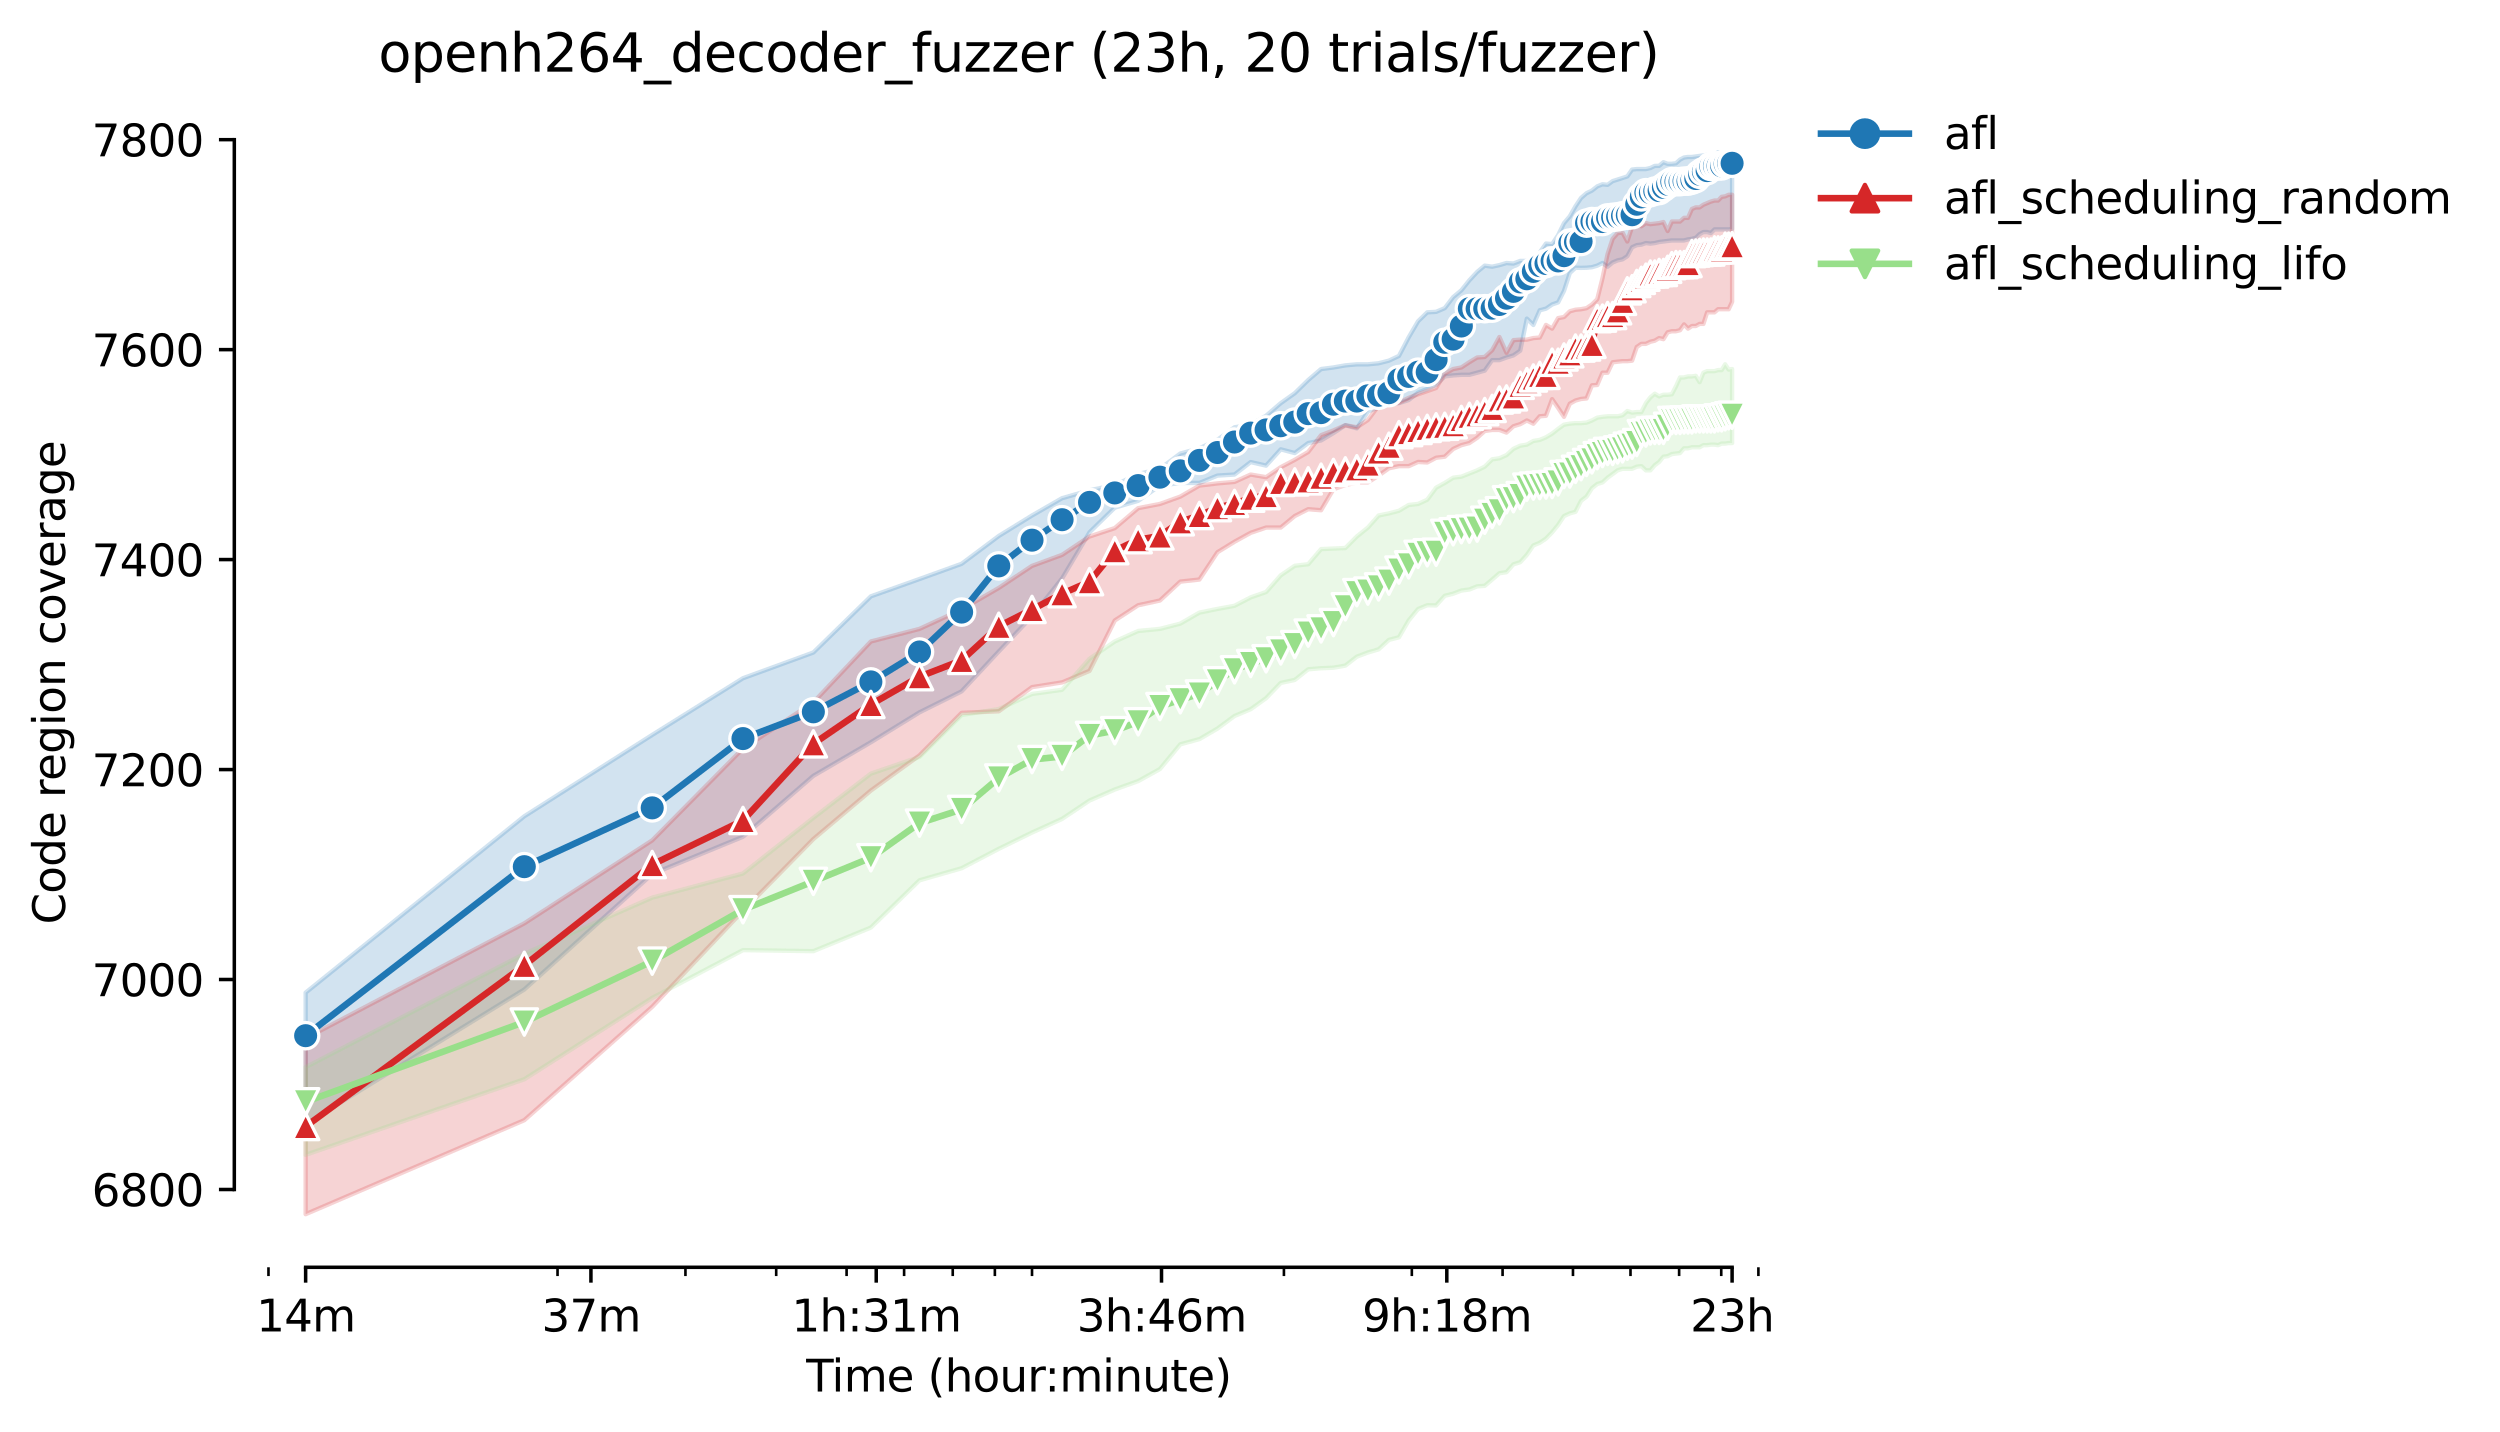 <?xml version="1.0" encoding="utf-8" standalone="no"?>
<!DOCTYPE svg PUBLIC "-//W3C//DTD SVG 1.1//EN"
  "http://www.w3.org/Graphics/SVG/1.1/DTD/svg11.dtd">
<svg height="325.986pt" version="1.1" viewBox="0 0 568.986 325.986" width="568.986pt" xmlns="http://www.w3.org/2000/svg" xmlns:xlink="http://www.w3.org/1999/xlink">
 <defs>
  <style type="text/css">*{stroke-linecap:butt;stroke-linejoin:round;}</style>
 </defs>
 <g id="figure_1">
  <g id="patch_1">
   <path d="M 0 325.986 
L 568.986 325.986 
L 568.986 0 
L 0 0 
z
" style="fill:#ffffff;"/>
  </g>
  <g id="axes_1">
   <g id="patch_2">
    <path d="M 53.328 288.43 
L 410.448 288.43 
L 410.448 22.318 
L 53.328 22.318 
z
" style="fill:#ffffff;"/>
   </g>
   <g id="PolyCollection_1">
    <defs>
     <path d="M 69.561 -100.067 
L 69.561 -70.201 
L 119.327 -100.784 
L 148.439 -127.067 
L 169.094 -135.549 
L 185.115 -149.407 
L 198.205 -157.053 
L 209.273 -163.862 
L 218.86 -168.641 
L 227.317 -177.721 
L 234.881 -185.716 
L 241.724 -194.326 
L 247.972 -204.839 
L 253.719 -210.454 
L 259.039 -212.007 
L 263.993 -215.472 
L 268.627 -216.069 
L 272.979 -216.069 
L 277.083 -217.742 
L 280.965 -217.981 
L 284.648 -220.821 
L 288.151 -220.012 
L 291.491 -223.715 
L 294.682 -222.876 
L 297.738 -225.149 
L 300.669 -225.746 
L 303.485 -227.419 
L 306.195 -229.211 
L 308.806 -228.494 
L 311.325 -232.317 
L 313.759 -233.273 
L 316.114 -234.109 
L 318.393 -234.228 
L 320.602 -234.945 
L 322.746 -236.618 
L 324.827 -237.454 
L 326.85 -238.407 
L 328.817 -240.321 
L 330.732 -240.545 
L 332.597 -240.679 
L 334.414 -240.679 
L 336.187 -241.157 
L 337.917 -241.635 
L 339.607 -244.025 
L 341.257 -244.025 
L 342.871 -244.622 
L 344.449 -245.1 
L 345.993 -246.175 
L 347.505 -253.462 
L 348.985 -252.029 
L 350.436 -255.374 
L 351.857 -255.732 
L 353.252 -256.688 
L 354.619 -257.166 
L 355.961 -259.794 
L 357.279 -263.856 
L 358.572 -265.051 
L 359.843 -265.021 
L 361.092 -265.051 
L 362.319 -265.17 
L 363.526 -265.529 
L 364.713 -266.126 
L 365.88 -265.29 
L 367.029 -266.245 
L 368.16 -266.723 
L 369.273 -266.959 
L 370.369 -267.679 
L 371.449 -269.707 
L 372.512 -270.188 
L 373.56 -270.307 
L 374.594 -270.666 
L 375.612 -270.546 
L 376.616 -270.663 
L 377.606 -270.905 
L 378.583 -271.024 
L 379.547 -271.143 
L 380.498 -271.263 
L 381.437 -271.263 
L 382.363 -271.263 
L 383.278 -271.263 
L 384.181 -271.502 
L 385.073 -271.621 
L 385.954 -271.86 
L 386.824 -272.697 
L 387.684 -273.174 
L 388.534 -273.174 
L 389.373 -272.935 
L 390.203 -273.772 
L 391.024 -273.772 
L 391.835 -273.772 
L 392.637 -273.772 
L 393.431 -273.772 
L 394.215 -273.891 
L 394.215 -291.572 
L 394.215 -291.572 
L 393.431 -291.333 
L 392.637 -291.333 
L 391.835 -291.333 
L 391.024 -291.351 
L 390.203 -290.736 
L 389.373 -290.736 
L 388.534 -290.736 
L 387.684 -290.617 
L 386.824 -290.497 
L 385.954 -290.378 
L 385.073 -290.258 
L 384.181 -290.258 
L 383.278 -290.139 
L 382.363 -289.661 
L 381.437 -288.825 
L 380.498 -288.714 
L 379.547 -288.705 
L 378.583 -289.063 
L 377.606 -288.239 
L 376.616 -288.227 
L 375.612 -287.749 
L 374.594 -287.51 
L 373.56 -287.51 
L 372.512 -287.51 
L 371.449 -287.391 
L 370.369 -285.838 
L 369.273 -285.479 
L 368.16 -285.121 
L 367.029 -284.763 
L 365.88 -283.926 
L 364.713 -284.046 
L 363.526 -283.568 
L 362.319 -282.612 
L 361.092 -282.015 
L 359.843 -280.94 
L 358.572 -279.028 
L 357.279 -276.758 
L 355.961 -275.205 
L 354.619 -272.458 
L 353.252 -270.427 
L 351.857 -270.552 
L 350.436 -268.518 
L 348.985 -266.604 
L 347.505 -266.604 
L 345.993 -266.604 
L 344.449 -266.006 
L 342.871 -266.126 
L 341.257 -265.648 
L 339.607 -265.29 
L 337.917 -265.529 
L 336.187 -264.095 
L 334.414 -262.183 
L 332.597 -259.914 
L 330.732 -258.361 
L 328.817 -255.852 
L 326.85 -255.015 
L 324.827 -254.896 
L 322.746 -252.865 
L 320.602 -249.206 
L 318.393 -244.98 
L 316.114 -243.905 
L 313.759 -243.308 
L 311.325 -243.069 
L 308.806 -243.069 
L 306.195 -242.83 
L 303.485 -242.355 
L 300.669 -241.994 
L 297.738 -239.485 
L 294.682 -236.498 
L 291.491 -234.228 
L 288.151 -231.361 
L 284.648 -229.33 
L 280.965 -228.733 
L 277.083 -225.878 
L 272.979 -223.957 
L 268.627 -222.759 
L 263.993 -219.295 
L 259.039 -218.103 
L 253.719 -215.591 
L 247.972 -214.397 
L 241.724 -212.605 
L 234.881 -208.662 
L 227.317 -204.003 
L 218.86 -197.671 
L 209.273 -194.207 
L 198.205 -190.265 
L 185.115 -177.482 
L 169.094 -171.628 
L 148.439 -158.725 
L 119.327 -140.208 
L 69.561 -100.067 
z
" id="m20490c73bb" style="stroke:#1f77b4;stroke-opacity:0.2;"/>
    </defs>
    <g clip-path="url(#p196a09d1f9)">
     <use style="fill:#1f77b4;fill-opacity:0.2;stroke:#1f77b4;stroke-opacity:0.2;" x="0" xlink:href="#m20490c73bb" y="325.986"/>
    </g>
   </g>
   <g id="PolyCollection_2">
    <defs>
     <path d="M 69.561 -89.674 
L 69.561 -49.652 
L 119.327 -71.037 
L 148.439 -96.842 
L 169.094 -118.704 
L 185.115 -135.023 
L 198.205 -146.062 
L 209.273 -154.066 
L 218.86 -163.743 
L 227.317 -164.101 
L 234.881 -169.597 
L 241.724 -170.672 
L 247.972 -173.3 
L 253.719 -184.769 
L 259.039 -188.234 
L 263.993 -189.309 
L 268.627 -193.61 
L 272.979 -194.087 
L 277.083 -200.3 
L 280.965 -202.689 
L 284.648 -204.72 
L 288.151 -205.915 
L 291.491 -205.915 
L 294.682 -208.543 
L 297.738 -210.096 
L 300.669 -209.857 
L 303.485 -214.636 
L 306.195 -215.591 
L 308.806 -216.189 
L 311.325 -216.189 
L 313.759 -217.742 
L 316.114 -219.414 
L 318.393 -219.892 
L 320.602 -219.892 
L 322.746 -220.848 
L 324.827 -220.729 
L 326.85 -221.804 
L 328.817 -222.043 
L 330.732 -223.808 
L 332.597 -224.671 
L 334.414 -225.149 
L 336.187 -226.343 
L 337.917 -227.897 
L 339.607 -228.135 
L 341.257 -228.135 
L 342.871 -227.538 
L 344.449 -228.972 
L 345.993 -229.45 
L 347.505 -230.286 
L 348.985 -229.554 
L 350.436 -231.242 
L 351.857 -231.361 
L 353.252 -235.133 
L 354.619 -233.153 
L 355.961 -231.122 
L 357.279 -234.109 
L 358.572 -234.826 
L 359.843 -235.184 
L 361.092 -235.303 
L 362.319 -238.29 
L 363.526 -238.371 
L 364.713 -241.157 
L 365.88 -241.157 
L 367.029 -243.535 
L 368.16 -243.666 
L 369.273 -243.786 
L 370.369 -243.786 
L 371.449 -243.905 
L 372.512 -247.011 
L 373.56 -247.728 
L 374.594 -247.728 
L 375.612 -248.206 
L 376.616 -248.445 
L 377.606 -249.042 
L 378.583 -248.803 
L 379.547 -250.356 
L 380.498 -250.595 
L 381.437 -250.595 
L 382.363 -250.834 
L 383.278 -252.148 
L 384.181 -251.193 
L 385.073 -251.79 
L 385.954 -251.79 
L 386.824 -252.268 
L 387.684 -252.268 
L 388.534 -254.896 
L 389.373 -254.896 
L 390.203 -254.896 
L 391.024 -255.613 
L 391.835 -255.613 
L 392.637 -255.613 
L 393.431 -255.604 
L 394.215 -257.285 
L 394.215 -281.66 
L 394.215 -281.66 
L 393.431 -281.657 
L 392.637 -281.298 
L 391.835 -281.179 
L 391.024 -280.342 
L 390.203 -280.342 
L 389.373 -280.103 
L 388.534 -279.745 
L 387.684 -279.387 
L 386.824 -278.789 
L 385.954 -278.789 
L 385.073 -278.431 
L 384.181 -276.4 
L 383.278 -276.4 
L 382.363 -275.564 
L 381.437 -275.564 
L 380.498 -275.564 
L 379.547 -273.413 
L 378.583 -275.444 
L 377.606 -275.205 
L 376.616 -275.086 
L 375.612 -274.966 
L 374.594 -275.205 
L 373.56 -274.489 
L 372.512 -277.714 
L 371.449 -274.369 
L 370.369 -271.024 
L 369.273 -273.055 
L 368.16 -272.935 
L 367.029 -271.621 
L 365.88 -268.157 
L 364.713 -262.661 
L 363.526 -257.883 
L 362.319 -256.688 
L 361.092 -255.852 
L 359.843 -255.613 
L 358.572 -255.493 
L 357.279 -255.135 
L 355.961 -253.833 
L 354.619 -253.582 
L 353.252 -251.193 
L 351.857 -252.029 
L 350.436 -249.162 
L 348.985 -249.042 
L 347.505 -248.684 
L 345.993 -248.684 
L 344.449 -248.564 
L 342.871 -245.697 
L 341.257 -249.281 
L 339.607 -246.294 
L 337.917 -244.741 
L 336.187 -244.622 
L 334.414 -243.547 
L 332.597 -242.352 
L 330.732 -241.994 
L 328.817 -240.93 
L 326.85 -237.693 
L 324.827 -236.976 
L 322.746 -236.259 
L 320.602 -235.423 
L 318.393 -234.348 
L 316.114 -234.228 
L 313.759 -233.631 
L 311.325 -230.405 
L 308.806 -228.733 
L 306.195 -229.211 
L 303.485 -228.016 
L 300.669 -226.941 
L 297.738 -223.118 
L 294.682 -221.326 
L 291.491 -219.653 
L 288.151 -217.383 
L 284.648 -217.981 
L 280.965 -216.308 
L 277.083 -215.971 
L 272.979 -215.472 
L 268.627 -212.963 
L 263.993 -211.291 
L 259.039 -210.335 
L 253.719 -205.795 
L 247.972 -203.884 
L 241.724 -199.702 
L 234.881 -197.194 
L 227.317 -192.176 
L 218.86 -187.278 
L 209.273 -182.858 
L 198.205 -179.99 
L 185.115 -166.132 
L 169.094 -155.619 
L 148.439 -134.721 
L 119.327 -115.837 
L 69.561 -89.674 
z
" id="m8958e202fc" style="stroke:#d62728;stroke-opacity:0.2;"/>
    </defs>
    <g clip-path="url(#p196a09d1f9)">
     <use style="fill:#d62728;fill-opacity:0.2;stroke:#d62728;stroke-opacity:0.2;" x="0" xlink:href="#m8958e202fc" y="325.986"/>
    </g>
   </g>
   <g id="PolyCollection_3">
    <defs>
     <path d="M 69.561 -83.103 
L 69.561 -63.152 
L 119.327 -80.355 
L 148.439 -98.873 
L 169.094 -109.744 
L 185.115 -109.505 
L 198.205 -114.881 
L 209.273 -125.633 
L 218.86 -128.381 
L 227.317 -132.801 
L 234.881 -136.505 
L 241.724 -139.611 
L 247.972 -143.792 
L 253.719 -146.301 
L 259.039 -148.212 
L 263.993 -150.96 
L 268.627 -156.575 
L 272.979 -157.77 
L 277.083 -160.159 
L 280.965 -163.026 
L 284.648 -164.573 
L 288.151 -167.088 
L 291.491 -170.553 
L 294.682 -171.239 
L 297.738 -173.659 
L 300.669 -173.898 
L 303.485 -174.017 
L 306.195 -174.495 
L 308.806 -176.526 
L 311.325 -177.482 
L 313.759 -178.198 
L 316.114 -180.349 
L 318.393 -180.946 
L 320.602 -184.769 
L 322.746 -187.382 
L 324.827 -188.234 
L 326.85 -188.198 
L 328.817 -190.384 
L 330.732 -190.862 
L 332.597 -191.579 
L 334.414 -191.818 
L 336.187 -192.534 
L 337.917 -192.654 
L 339.607 -194.087 
L 341.257 -195.521 
L 342.871 -195.76 
L 344.449 -197.552 
L 345.993 -198.03 
L 347.505 -199.702 
L 348.985 -201.853 
L 350.436 -202.45 
L 351.857 -203.406 
L 353.252 -204.839 
L 354.619 -206.512 
L 355.961 -208.543 
L 357.279 -209.14 
L 358.572 -209.499 
L 359.843 -212.007 
L 361.092 -212.963 
L 362.319 -214.875 
L 363.526 -215.83 
L 364.713 -216.189 
L 365.88 -217.264 
L 367.029 -218.1 
L 368.16 -218.937 
L 369.273 -219.295 
L 370.369 -219.295 
L 371.449 -219.295 
L 372.512 -219.773 
L 373.56 -219.892 
L 374.594 -218.937 
L 375.612 -218.937 
L 376.616 -220.107 
L 377.606 -220.848 
L 378.583 -222.043 
L 379.547 -222.162 
L 380.498 -222.64 
L 381.437 -222.759 
L 382.363 -222.879 
L 383.278 -223.954 
L 384.181 -223.954 
L 385.073 -224.193 
L 385.954 -224.193 
L 386.824 -224.193 
L 387.684 -224.671 
L 388.534 -224.665 
L 389.373 -224.79 
L 390.203 -224.79 
L 391.024 -224.671 
L 391.835 -225.029 
L 392.637 -225.029 
L 393.431 -225.149 
L 394.215 -225.149 
L 394.215 -241.994 
L 394.215 -241.994 
L 393.431 -241.874 
L 392.637 -243.069 
L 391.835 -241.755 
L 391.024 -241.755 
L 390.203 -241.516 
L 389.373 -241.516 
L 388.534 -241.516 
L 387.684 -241.157 
L 386.824 -239.007 
L 385.954 -240.441 
L 385.073 -240.321 
L 384.181 -240.321 
L 383.278 -240.082 
L 382.363 -240.082 
L 381.437 -238.051 
L 380.498 -236.259 
L 379.547 -236.14 
L 378.583 -236.14 
L 377.606 -235.781 
L 376.616 -236.379 
L 375.612 -235.542 
L 374.594 -234.228 
L 373.56 -232.197 
L 372.512 -232.197 
L 371.449 -232.078 
L 370.369 -232.439 
L 369.273 -231.481 
L 368.16 -231.242 
L 367.029 -231.242 
L 365.88 -231.242 
L 364.713 -231.122 
L 363.526 -230.931 
L 362.319 -230.286 
L 361.092 -229.808 
L 359.843 -229.689 
L 358.572 -229.689 
L 357.279 -229.569 
L 355.961 -229.33 
L 354.619 -228.374 
L 353.252 -227.299 
L 351.857 -226.463 
L 350.436 -225.866 
L 348.985 -225.627 
L 347.505 -224.793 
L 345.993 -224.551 
L 344.449 -223.835 
L 342.871 -222.404 
L 341.257 -221.684 
L 339.607 -221.445 
L 337.917 -219.773 
L 336.187 -218.937 
L 334.414 -218.22 
L 332.597 -217.503 
L 330.732 -217.264 
L 328.817 -216.069 
L 326.85 -214.994 
L 324.827 -212.246 
L 322.746 -211.291 
L 320.602 -211.052 
L 318.393 -209.738 
L 316.114 -209.14 
L 313.759 -208.662 
L 311.325 -205.915 
L 308.806 -203.884 
L 306.195 -201.255 
L 303.485 -201.145 
L 300.669 -201.017 
L 297.738 -197.573 
L 294.682 -197.223 
L 291.491 -195.043 
L 288.151 -191.244 
L 284.648 -190.026 
L 280.965 -188.114 
L 277.083 -187.397 
L 272.979 -186.561 
L 268.627 -184.052 
L 263.993 -182.858 
L 259.039 -182.38 
L 253.719 -179.99 
L 247.972 -176.048 
L 241.724 -168.999 
L 234.881 -168.044 
L 227.317 -164.609 
L 218.86 -163.265 
L 209.273 -153.708 
L 198.205 -149.915 
L 185.115 -139.85 
L 169.094 -127.186 
L 148.439 -121.691 
L 119.327 -108.908 
L 69.561 -83.103 
z
" id="m73bfb5bfd1" style="stroke:#98df8a;stroke-opacity:0.2;"/>
    </defs>
    <g clip-path="url(#p196a09d1f9)">
     <use style="fill:#98df8a;fill-opacity:0.2;stroke:#98df8a;stroke-opacity:0.2;" x="0" xlink:href="#m73bfb5bfd1" y="325.986"/>
    </g>
   </g>
   <g id="matplotlib.axis_1">
    <g id="xtick_1">
     <g id="line2d_1">
      <defs>
       <path d="M 0 0 
L 0 3.5 
" id="m4dde9f4121" style="stroke:#000000;stroke-width:0.8;"/>
      </defs>
      <g>
       <use style="stroke:#000000;stroke-width:0.8;" x="69.561" xlink:href="#m4dde9f4121" y="288.43"/>
      </g>
     </g>
     <g id="text_1">
      <!-- 14m -->
      <g transform="translate(58.328 303.029)scale(0.1 -0.1)">
       <defs>
        <path d="M 794 531 
L 1825 531 
L 1825 4091 
L 703 3866 
L 703 4441 
L 1819 4666 
L 2450 4666 
L 2450 531 
L 3481 531 
L 3481 0 
L 794 0 
L 794 531 
z
" id="DejaVuSans-31" transform="scale(0.016)"/>
        <path d="M 2419 4116 
L 825 1625 
L 2419 1625 
L 2419 4116 
z
M 2253 4666 
L 3047 4666 
L 3047 1625 
L 3713 1625 
L 3713 1100 
L 3047 1100 
L 3047 0 
L 2419 0 
L 2419 1100 
L 313 1100 
L 313 1709 
L 2253 4666 
z
" id="DejaVuSans-34" transform="scale(0.016)"/>
        <path d="M 3328 2828 
Q 3544 3216 3844 3400 
Q 4144 3584 4550 3584 
Q 5097 3584 5394 3201 
Q 5691 2819 5691 2113 
L 5691 0 
L 5113 0 
L 5113 2094 
Q 5113 2597 4934 2840 
Q 4756 3084 4391 3084 
Q 3944 3084 3684 2787 
Q 3425 2491 3425 1978 
L 3425 0 
L 2847 0 
L 2847 2094 
Q 2847 2600 2669 2842 
Q 2491 3084 2119 3084 
Q 1678 3084 1418 2786 
Q 1159 2488 1159 1978 
L 1159 0 
L 581 0 
L 581 3500 
L 1159 3500 
L 1159 2956 
Q 1356 3278 1631 3431 
Q 1906 3584 2284 3584 
Q 2666 3584 2933 3390 
Q 3200 3197 3328 2828 
z
" id="DejaVuSans-6d" transform="scale(0.016)"/>
       </defs>
       <use xlink:href="#DejaVuSans-31"/>
       <use x="63.623" xlink:href="#DejaVuSans-34"/>
       <use x="127.246" xlink:href="#DejaVuSans-6d"/>
      </g>
     </g>
    </g>
    <g id="xtick_2">
     <g id="line2d_2">
      <g>
       <use style="stroke:#000000;stroke-width:0.8;" x="134.492" xlink:href="#m4dde9f4121" y="288.43"/>
      </g>
     </g>
     <g id="text_2">
      <!-- 37m -->
      <g transform="translate(123.259 303.029)scale(0.1 -0.1)">
       <defs>
        <path d="M 2597 2516 
Q 3050 2419 3304 2112 
Q 3559 1806 3559 1356 
Q 3559 666 3084 287 
Q 2609 -91 1734 -91 
Q 1441 -91 1130 -33 
Q 819 25 488 141 
L 488 750 
Q 750 597 1062 519 
Q 1375 441 1716 441 
Q 2309 441 2620 675 
Q 2931 909 2931 1356 
Q 2931 1769 2642 2001 
Q 2353 2234 1838 2234 
L 1294 2234 
L 1294 2753 
L 1863 2753 
Q 2328 2753 2575 2939 
Q 2822 3125 2822 3475 
Q 2822 3834 2567 4026 
Q 2313 4219 1838 4219 
Q 1578 4219 1281 4162 
Q 984 4106 628 3988 
L 628 4550 
Q 988 4650 1302 4700 
Q 1616 4750 1894 4750 
Q 2613 4750 3031 4423 
Q 3450 4097 3450 3541 
Q 3450 3153 3228 2886 
Q 3006 2619 2597 2516 
z
" id="DejaVuSans-33" transform="scale(0.016)"/>
        <path d="M 525 4666 
L 3525 4666 
L 3525 4397 
L 1831 0 
L 1172 0 
L 2766 4134 
L 525 4134 
L 525 4666 
z
" id="DejaVuSans-37" transform="scale(0.016)"/>
       </defs>
       <use xlink:href="#DejaVuSans-33"/>
       <use x="63.623" xlink:href="#DejaVuSans-37"/>
       <use x="127.246" xlink:href="#DejaVuSans-6d"/>
      </g>
     </g>
    </g>
    <g id="xtick_3">
     <g id="line2d_3">
      <g>
       <use style="stroke:#000000;stroke-width:0.8;" x="199.423" xlink:href="#m4dde9f4121" y="288.43"/>
      </g>
     </g>
     <g id="text_3">
      <!-- 1h:31m -->
      <g transform="translate(180.156 303.029)scale(0.1 -0.1)">
       <defs>
        <path d="M 3513 2113 
L 3513 0 
L 2938 0 
L 2938 2094 
Q 2938 2591 2744 2837 
Q 2550 3084 2163 3084 
Q 1697 3084 1428 2787 
Q 1159 2491 1159 1978 
L 1159 0 
L 581 0 
L 581 4863 
L 1159 4863 
L 1159 2956 
Q 1366 3272 1645 3428 
Q 1925 3584 2291 3584 
Q 2894 3584 3203 3211 
Q 3513 2838 3513 2113 
z
" id="DejaVuSans-68" transform="scale(0.016)"/>
        <path d="M 750 794 
L 1409 794 
L 1409 0 
L 750 0 
L 750 794 
z
M 750 3309 
L 1409 3309 
L 1409 2516 
L 750 2516 
L 750 3309 
z
" id="DejaVuSans-3a" transform="scale(0.016)"/>
       </defs>
       <use xlink:href="#DejaVuSans-31"/>
       <use x="63.623" xlink:href="#DejaVuSans-68"/>
       <use x="127.002" xlink:href="#DejaVuSans-3a"/>
       <use x="160.693" xlink:href="#DejaVuSans-33"/>
       <use x="224.316" xlink:href="#DejaVuSans-31"/>
       <use x="287.939" xlink:href="#DejaVuSans-6d"/>
      </g>
     </g>
    </g>
    <g id="xtick_4">
     <g id="line2d_4">
      <g>
       <use style="stroke:#000000;stroke-width:0.8;" x="264.354" xlink:href="#m4dde9f4121" y="288.43"/>
      </g>
     </g>
     <g id="text_4">
      <!-- 3h:46m -->
      <g transform="translate(245.087 303.029)scale(0.1 -0.1)">
       <defs>
        <path d="M 2113 2584 
Q 1688 2584 1439 2293 
Q 1191 2003 1191 1497 
Q 1191 994 1439 701 
Q 1688 409 2113 409 
Q 2538 409 2786 701 
Q 3034 994 3034 1497 
Q 3034 2003 2786 2293 
Q 2538 2584 2113 2584 
z
M 3366 4563 
L 3366 3988 
Q 3128 4100 2886 4159 
Q 2644 4219 2406 4219 
Q 1781 4219 1451 3797 
Q 1122 3375 1075 2522 
Q 1259 2794 1537 2939 
Q 1816 3084 2150 3084 
Q 2853 3084 3261 2657 
Q 3669 2231 3669 1497 
Q 3669 778 3244 343 
Q 2819 -91 2113 -91 
Q 1303 -91 875 529 
Q 447 1150 447 2328 
Q 447 3434 972 4092 
Q 1497 4750 2381 4750 
Q 2619 4750 2861 4703 
Q 3103 4656 3366 4563 
z
" id="DejaVuSans-36" transform="scale(0.016)"/>
       </defs>
       <use xlink:href="#DejaVuSans-33"/>
       <use x="63.623" xlink:href="#DejaVuSans-68"/>
       <use x="127.002" xlink:href="#DejaVuSans-3a"/>
       <use x="160.693" xlink:href="#DejaVuSans-34"/>
       <use x="224.316" xlink:href="#DejaVuSans-36"/>
       <use x="287.939" xlink:href="#DejaVuSans-6d"/>
      </g>
     </g>
    </g>
    <g id="xtick_5">
     <g id="line2d_5">
      <g>
       <use style="stroke:#000000;stroke-width:0.8;" x="329.285" xlink:href="#m4dde9f4121" y="288.43"/>
      </g>
     </g>
     <g id="text_5">
      <!-- 9h:18m -->
      <g transform="translate(310.018 303.029)scale(0.1 -0.1)">
       <defs>
        <path d="M 703 97 
L 703 672 
Q 941 559 1184 500 
Q 1428 441 1663 441 
Q 2288 441 2617 861 
Q 2947 1281 2994 2138 
Q 2813 1869 2534 1725 
Q 2256 1581 1919 1581 
Q 1219 1581 811 2004 
Q 403 2428 403 3163 
Q 403 3881 828 4315 
Q 1253 4750 1959 4750 
Q 2769 4750 3195 4129 
Q 3622 3509 3622 2328 
Q 3622 1225 3098 567 
Q 2575 -91 1691 -91 
Q 1453 -91 1209 -44 
Q 966 3 703 97 
z
M 1959 2075 
Q 2384 2075 2632 2365 
Q 2881 2656 2881 3163 
Q 2881 3666 2632 3958 
Q 2384 4250 1959 4250 
Q 1534 4250 1286 3958 
Q 1038 3666 1038 3163 
Q 1038 2656 1286 2365 
Q 1534 2075 1959 2075 
z
" id="DejaVuSans-39" transform="scale(0.016)"/>
        <path d="M 2034 2216 
Q 1584 2216 1326 1975 
Q 1069 1734 1069 1313 
Q 1069 891 1326 650 
Q 1584 409 2034 409 
Q 2484 409 2743 651 
Q 3003 894 3003 1313 
Q 3003 1734 2745 1975 
Q 2488 2216 2034 2216 
z
M 1403 2484 
Q 997 2584 770 2862 
Q 544 3141 544 3541 
Q 544 4100 942 4425 
Q 1341 4750 2034 4750 
Q 2731 4750 3128 4425 
Q 3525 4100 3525 3541 
Q 3525 3141 3298 2862 
Q 3072 2584 2669 2484 
Q 3125 2378 3379 2068 
Q 3634 1759 3634 1313 
Q 3634 634 3220 271 
Q 2806 -91 2034 -91 
Q 1263 -91 848 271 
Q 434 634 434 1313 
Q 434 1759 690 2068 
Q 947 2378 1403 2484 
z
M 1172 3481 
Q 1172 3119 1398 2916 
Q 1625 2713 2034 2713 
Q 2441 2713 2670 2916 
Q 2900 3119 2900 3481 
Q 2900 3844 2670 4047 
Q 2441 4250 2034 4250 
Q 1625 4250 1398 4047 
Q 1172 3844 1172 3481 
z
" id="DejaVuSans-38" transform="scale(0.016)"/>
       </defs>
       <use xlink:href="#DejaVuSans-39"/>
       <use x="63.623" xlink:href="#DejaVuSans-68"/>
       <use x="127.002" xlink:href="#DejaVuSans-3a"/>
       <use x="160.693" xlink:href="#DejaVuSans-31"/>
       <use x="224.316" xlink:href="#DejaVuSans-38"/>
       <use x="287.939" xlink:href="#DejaVuSans-6d"/>
      </g>
     </g>
    </g>
    <g id="xtick_6">
     <g id="line2d_6">
      <g>
       <use style="stroke:#000000;stroke-width:0.8;" x="394.216" xlink:href="#m4dde9f4121" y="288.43"/>
      </g>
     </g>
     <g id="text_6">
      <!-- 23h -->
      <g transform="translate(384.685 303.029)scale(0.1 -0.1)">
       <defs>
        <path d="M 1228 531 
L 3431 531 
L 3431 0 
L 469 0 
L 469 531 
Q 828 903 1448 1529 
Q 2069 2156 2228 2338 
Q 2531 2678 2651 2914 
Q 2772 3150 2772 3378 
Q 2772 3750 2511 3984 
Q 2250 4219 1831 4219 
Q 1534 4219 1204 4116 
Q 875 4013 500 3803 
L 500 4441 
Q 881 4594 1212 4672 
Q 1544 4750 1819 4750 
Q 2544 4750 2975 4387 
Q 3406 4025 3406 3419 
Q 3406 3131 3298 2873 
Q 3191 2616 2906 2266 
Q 2828 2175 2409 1742 
Q 1991 1309 1228 531 
z
" id="DejaVuSans-32" transform="scale(0.016)"/>
       </defs>
       <use xlink:href="#DejaVuSans-32"/>
       <use x="63.623" xlink:href="#DejaVuSans-33"/>
       <use x="127.246" xlink:href="#DejaVuSans-68"/>
      </g>
     </g>
    </g>
    <g id="xtick_7">
     <g id="line2d_7">
      <defs>
       <path d="M 0 0 
L 0 2 
" id="m08ca1160fc" style="stroke:#000000;stroke-width:0.6;"/>
      </defs>
      <g>
       <use style="stroke:#000000;stroke-width:0.6;" x="61.104" xlink:href="#m08ca1160fc" y="288.43"/>
      </g>
     </g>
    </g>
    <g id="xtick_8">
     <g id="line2d_8">
      <g>
       <use style="stroke:#000000;stroke-width:0.6;" x="126.892" xlink:href="#m08ca1160fc" y="288.43"/>
      </g>
     </g>
    </g>
    <g id="xtick_9">
     <g id="line2d_9">
      <g>
       <use style="stroke:#000000;stroke-width:0.6;" x="156.003" xlink:href="#m08ca1160fc" y="288.43"/>
      </g>
     </g>
    </g>
    <g id="xtick_10">
     <g id="line2d_10">
      <g>
       <use style="stroke:#000000;stroke-width:0.6;" x="176.658" xlink:href="#m08ca1160fc" y="288.43"/>
      </g>
     </g>
    </g>
    <g id="xtick_11">
     <g id="line2d_11">
      <g>
       <use style="stroke:#000000;stroke-width:0.6;" x="192.68" xlink:href="#m08ca1160fc" y="288.43"/>
      </g>
     </g>
    </g>
    <g id="xtick_12">
     <g id="line2d_12">
      <g>
       <use style="stroke:#000000;stroke-width:0.6;" x="205.77" xlink:href="#m08ca1160fc" y="288.43"/>
      </g>
     </g>
    </g>
    <g id="xtick_13">
     <g id="line2d_13">
      <g>
       <use style="stroke:#000000;stroke-width:0.6;" x="216.838" xlink:href="#m08ca1160fc" y="288.43"/>
      </g>
     </g>
    </g>
    <g id="xtick_14">
     <g id="line2d_14">
      <g>
       <use style="stroke:#000000;stroke-width:0.6;" x="226.425" xlink:href="#m08ca1160fc" y="288.43"/>
      </g>
     </g>
    </g>
    <g id="xtick_15">
     <g id="line2d_15">
      <g>
       <use style="stroke:#000000;stroke-width:0.6;" x="234.881" xlink:href="#m08ca1160fc" y="288.43"/>
      </g>
     </g>
    </g>
    <g id="xtick_16">
     <g id="line2d_16">
      <g>
       <use style="stroke:#000000;stroke-width:0.6;" x="292.213" xlink:href="#m08ca1160fc" y="288.43"/>
      </g>
     </g>
    </g>
    <g id="xtick_17">
     <g id="line2d_17">
      <g>
       <use style="stroke:#000000;stroke-width:0.6;" x="321.324" xlink:href="#m08ca1160fc" y="288.43"/>
      </g>
     </g>
    </g>
    <g id="xtick_18">
     <g id="line2d_18">
      <g>
       <use style="stroke:#000000;stroke-width:0.6;" x="341.979" xlink:href="#m08ca1160fc" y="288.43"/>
      </g>
     </g>
    </g>
    <g id="xtick_19">
     <g id="line2d_19">
      <g>
       <use style="stroke:#000000;stroke-width:0.6;" x="358" xlink:href="#m08ca1160fc" y="288.43"/>
      </g>
     </g>
    </g>
    <g id="xtick_20">
     <g id="line2d_20">
      <g>
       <use style="stroke:#000000;stroke-width:0.6;" x="371.091" xlink:href="#m08ca1160fc" y="288.43"/>
      </g>
     </g>
    </g>
    <g id="xtick_21">
     <g id="line2d_21">
      <g>
       <use style="stroke:#000000;stroke-width:0.6;" x="382.158" xlink:href="#m08ca1160fc" y="288.43"/>
      </g>
     </g>
    </g>
    <g id="xtick_22">
     <g id="line2d_22">
      <g>
       <use style="stroke:#000000;stroke-width:0.6;" x="391.745" xlink:href="#m08ca1160fc" y="288.43"/>
      </g>
     </g>
    </g>
    <g id="xtick_23">
     <g id="line2d_23">
      <g>
       <use style="stroke:#000000;stroke-width:0.6;" x="400.202" xlink:href="#m08ca1160fc" y="288.43"/>
      </g>
     </g>
    </g>
    <g id="text_7">
     <!-- Time (hour:minute) -->
     <g transform="translate(183.481 316.707)scale(0.1 -0.1)">
      <defs>
       <path d="M -19 4666 
L 3928 4666 
L 3928 4134 
L 2272 4134 
L 2272 0 
L 1638 0 
L 1638 4134 
L -19 4134 
L -19 4666 
z
" id="DejaVuSans-54" transform="scale(0.016)"/>
       <path d="M 603 3500 
L 1178 3500 
L 1178 0 
L 603 0 
L 603 3500 
z
M 603 4863 
L 1178 4863 
L 1178 4134 
L 603 4134 
L 603 4863 
z
" id="DejaVuSans-69" transform="scale(0.016)"/>
       <path d="M 3597 1894 
L 3597 1613 
L 953 1613 
Q 991 1019 1311 708 
Q 1631 397 2203 397 
Q 2534 397 2845 478 
Q 3156 559 3463 722 
L 3463 178 
Q 3153 47 2828 -22 
Q 2503 -91 2169 -91 
Q 1331 -91 842 396 
Q 353 884 353 1716 
Q 353 2575 817 3079 
Q 1281 3584 2069 3584 
Q 2775 3584 3186 3129 
Q 3597 2675 3597 1894 
z
M 3022 2063 
Q 3016 2534 2758 2815 
Q 2500 3097 2075 3097 
Q 1594 3097 1305 2825 
Q 1016 2553 972 2059 
L 3022 2063 
z
" id="DejaVuSans-65" transform="scale(0.016)"/>
       <path id="DejaVuSans-20" transform="scale(0.016)"/>
       <path d="M 1984 4856 
Q 1566 4138 1362 3434 
Q 1159 2731 1159 2009 
Q 1159 1288 1364 580 
Q 1569 -128 1984 -844 
L 1484 -844 
Q 1016 -109 783 600 
Q 550 1309 550 2009 
Q 550 2706 781 3412 
Q 1013 4119 1484 4856 
L 1984 4856 
z
" id="DejaVuSans-28" transform="scale(0.016)"/>
       <path d="M 1959 3097 
Q 1497 3097 1228 2736 
Q 959 2375 959 1747 
Q 959 1119 1226 758 
Q 1494 397 1959 397 
Q 2419 397 2687 759 
Q 2956 1122 2956 1747 
Q 2956 2369 2687 2733 
Q 2419 3097 1959 3097 
z
M 1959 3584 
Q 2709 3584 3137 3096 
Q 3566 2609 3566 1747 
Q 3566 888 3137 398 
Q 2709 -91 1959 -91 
Q 1206 -91 779 398 
Q 353 888 353 1747 
Q 353 2609 779 3096 
Q 1206 3584 1959 3584 
z
" id="DejaVuSans-6f" transform="scale(0.016)"/>
       <path d="M 544 1381 
L 544 3500 
L 1119 3500 
L 1119 1403 
Q 1119 906 1312 657 
Q 1506 409 1894 409 
Q 2359 409 2629 706 
Q 2900 1003 2900 1516 
L 2900 3500 
L 3475 3500 
L 3475 0 
L 2900 0 
L 2900 538 
Q 2691 219 2414 64 
Q 2138 -91 1772 -91 
Q 1169 -91 856 284 
Q 544 659 544 1381 
z
M 1991 3584 
L 1991 3584 
z
" id="DejaVuSans-75" transform="scale(0.016)"/>
       <path d="M 2631 2963 
Q 2534 3019 2420 3045 
Q 2306 3072 2169 3072 
Q 1681 3072 1420 2755 
Q 1159 2438 1159 1844 
L 1159 0 
L 581 0 
L 581 3500 
L 1159 3500 
L 1159 2956 
Q 1341 3275 1631 3429 
Q 1922 3584 2338 3584 
Q 2397 3584 2469 3576 
Q 2541 3569 2628 3553 
L 2631 2963 
z
" id="DejaVuSans-72" transform="scale(0.016)"/>
       <path d="M 3513 2113 
L 3513 0 
L 2938 0 
L 2938 2094 
Q 2938 2591 2744 2837 
Q 2550 3084 2163 3084 
Q 1697 3084 1428 2787 
Q 1159 2491 1159 1978 
L 1159 0 
L 581 0 
L 581 3500 
L 1159 3500 
L 1159 2956 
Q 1366 3272 1645 3428 
Q 1925 3584 2291 3584 
Q 2894 3584 3203 3211 
Q 3513 2838 3513 2113 
z
" id="DejaVuSans-6e" transform="scale(0.016)"/>
       <path d="M 1172 4494 
L 1172 3500 
L 2356 3500 
L 2356 3053 
L 1172 3053 
L 1172 1153 
Q 1172 725 1289 603 
Q 1406 481 1766 481 
L 2356 481 
L 2356 0 
L 1766 0 
Q 1100 0 847 248 
Q 594 497 594 1153 
L 594 3053 
L 172 3053 
L 172 3500 
L 594 3500 
L 594 4494 
L 1172 4494 
z
" id="DejaVuSans-74" transform="scale(0.016)"/>
       <path d="M 513 4856 
L 1013 4856 
Q 1481 4119 1714 3412 
Q 1947 2706 1947 2009 
Q 1947 1309 1714 600 
Q 1481 -109 1013 -844 
L 513 -844 
Q 928 -128 1133 580 
Q 1338 1288 1338 2009 
Q 1338 2731 1133 3434 
Q 928 4138 513 4856 
z
" id="DejaVuSans-29" transform="scale(0.016)"/>
      </defs>
      <use xlink:href="#DejaVuSans-54"/>
      <use x="57.959" xlink:href="#DejaVuSans-69"/>
      <use x="85.742" xlink:href="#DejaVuSans-6d"/>
      <use x="183.154" xlink:href="#DejaVuSans-65"/>
      <use x="244.678" xlink:href="#DejaVuSans-20"/>
      <use x="276.465" xlink:href="#DejaVuSans-28"/>
      <use x="315.479" xlink:href="#DejaVuSans-68"/>
      <use x="378.857" xlink:href="#DejaVuSans-6f"/>
      <use x="440.039" xlink:href="#DejaVuSans-75"/>
      <use x="503.418" xlink:href="#DejaVuSans-72"/>
      <use x="542.781" xlink:href="#DejaVuSans-3a"/>
      <use x="576.473" xlink:href="#DejaVuSans-6d"/>
      <use x="673.885" xlink:href="#DejaVuSans-69"/>
      <use x="701.668" xlink:href="#DejaVuSans-6e"/>
      <use x="765.047" xlink:href="#DejaVuSans-75"/>
      <use x="828.426" xlink:href="#DejaVuSans-74"/>
      <use x="867.635" xlink:href="#DejaVuSans-65"/>
      <use x="929.158" xlink:href="#DejaVuSans-29"/>
     </g>
    </g>
   </g>
   <g id="matplotlib.axis_2">
    <g id="ytick_1">
     <g id="line2d_24">
      <defs>
       <path d="M 0 0 
L -3.5 0 
" id="m7d54f46983" style="stroke:#000000;stroke-width:0.8;"/>
      </defs>
      <g>
       <use style="stroke:#000000;stroke-width:0.8;" x="53.328" xlink:href="#m7d54f46983" y="270.719"/>
      </g>
     </g>
     <g id="text_8">
      <!-- 6800 -->
      <g transform="translate(20.878 274.518)scale(0.1 -0.1)">
       <defs>
        <path d="M 2034 4250 
Q 1547 4250 1301 3770 
Q 1056 3291 1056 2328 
Q 1056 1369 1301 889 
Q 1547 409 2034 409 
Q 2525 409 2770 889 
Q 3016 1369 3016 2328 
Q 3016 3291 2770 3770 
Q 2525 4250 2034 4250 
z
M 2034 4750 
Q 2819 4750 3233 4129 
Q 3647 3509 3647 2328 
Q 3647 1150 3233 529 
Q 2819 -91 2034 -91 
Q 1250 -91 836 529 
Q 422 1150 422 2328 
Q 422 3509 836 4129 
Q 1250 4750 2034 4750 
z
" id="DejaVuSans-30" transform="scale(0.016)"/>
       </defs>
       <use xlink:href="#DejaVuSans-36"/>
       <use x="63.623" xlink:href="#DejaVuSans-38"/>
       <use x="127.246" xlink:href="#DejaVuSans-30"/>
       <use x="190.869" xlink:href="#DejaVuSans-30"/>
      </g>
     </g>
    </g>
    <g id="ytick_2">
     <g id="line2d_25">
      <g>
       <use style="stroke:#000000;stroke-width:0.8;" x="53.328" xlink:href="#m7d54f46983" y="222.933"/>
      </g>
     </g>
     <g id="text_9">
      <!-- 7000 -->
      <g transform="translate(20.878 226.732)scale(0.1 -0.1)">
       <use xlink:href="#DejaVuSans-37"/>
       <use x="63.623" xlink:href="#DejaVuSans-30"/>
       <use x="127.246" xlink:href="#DejaVuSans-30"/>
       <use x="190.869" xlink:href="#DejaVuSans-30"/>
      </g>
     </g>
    </g>
    <g id="ytick_3">
     <g id="line2d_26">
      <g>
       <use style="stroke:#000000;stroke-width:0.8;" x="53.328" xlink:href="#m7d54f46983" y="175.146"/>
      </g>
     </g>
     <g id="text_10">
      <!-- 7200 -->
      <g transform="translate(20.878 178.945)scale(0.1 -0.1)">
       <use xlink:href="#DejaVuSans-37"/>
       <use x="63.623" xlink:href="#DejaVuSans-32"/>
       <use x="127.246" xlink:href="#DejaVuSans-30"/>
       <use x="190.869" xlink:href="#DejaVuSans-30"/>
      </g>
     </g>
    </g>
    <g id="ytick_4">
     <g id="line2d_27">
      <g>
       <use style="stroke:#000000;stroke-width:0.8;" x="53.328" xlink:href="#m7d54f46983" y="127.359"/>
      </g>
     </g>
     <g id="text_11">
      <!-- 7400 -->
      <g transform="translate(20.878 131.158)scale(0.1 -0.1)">
       <use xlink:href="#DejaVuSans-37"/>
       <use x="63.623" xlink:href="#DejaVuSans-34"/>
       <use x="127.246" xlink:href="#DejaVuSans-30"/>
       <use x="190.869" xlink:href="#DejaVuSans-30"/>
      </g>
     </g>
    </g>
    <g id="ytick_5">
     <g id="line2d_28">
      <g>
       <use style="stroke:#000000;stroke-width:0.8;" x="53.328" xlink:href="#m7d54f46983" y="79.573"/>
      </g>
     </g>
     <g id="text_12">
      <!-- 7600 -->
      <g transform="translate(20.878 83.372)scale(0.1 -0.1)">
       <use xlink:href="#DejaVuSans-37"/>
       <use x="63.623" xlink:href="#DejaVuSans-36"/>
       <use x="127.246" xlink:href="#DejaVuSans-30"/>
       <use x="190.869" xlink:href="#DejaVuSans-30"/>
      </g>
     </g>
    </g>
    <g id="ytick_6">
     <g id="line2d_29">
      <g>
       <use style="stroke:#000000;stroke-width:0.8;" x="53.328" xlink:href="#m7d54f46983" y="31.786"/>
      </g>
     </g>
     <g id="text_13">
      <!-- 7800 -->
      <g transform="translate(20.878 35.585)scale(0.1 -0.1)">
       <use xlink:href="#DejaVuSans-37"/>
       <use x="63.623" xlink:href="#DejaVuSans-38"/>
       <use x="127.246" xlink:href="#DejaVuSans-30"/>
       <use x="190.869" xlink:href="#DejaVuSans-30"/>
      </g>
     </g>
    </g>
    <g id="text_14">
     <!-- Code region coverage -->
     <g transform="translate(14.798 210.38)rotate(-90)scale(0.1 -0.1)">
      <defs>
       <path d="M 4122 4306 
L 4122 3641 
Q 3803 3938 3442 4084 
Q 3081 4231 2675 4231 
Q 1875 4231 1450 3742 
Q 1025 3253 1025 2328 
Q 1025 1406 1450 917 
Q 1875 428 2675 428 
Q 3081 428 3442 575 
Q 3803 722 4122 1019 
L 4122 359 
Q 3791 134 3420 21 
Q 3050 -91 2638 -91 
Q 1578 -91 968 557 
Q 359 1206 359 2328 
Q 359 3453 968 4101 
Q 1578 4750 2638 4750 
Q 3056 4750 3426 4639 
Q 3797 4528 4122 4306 
z
" id="DejaVuSans-43" transform="scale(0.016)"/>
       <path d="M 2906 2969 
L 2906 4863 
L 3481 4863 
L 3481 0 
L 2906 0 
L 2906 525 
Q 2725 213 2448 61 
Q 2172 -91 1784 -91 
Q 1150 -91 751 415 
Q 353 922 353 1747 
Q 353 2572 751 3078 
Q 1150 3584 1784 3584 
Q 2172 3584 2448 3432 
Q 2725 3281 2906 2969 
z
M 947 1747 
Q 947 1113 1208 752 
Q 1469 391 1925 391 
Q 2381 391 2643 752 
Q 2906 1113 2906 1747 
Q 2906 2381 2643 2742 
Q 2381 3103 1925 3103 
Q 1469 3103 1208 2742 
Q 947 2381 947 1747 
z
" id="DejaVuSans-64" transform="scale(0.016)"/>
       <path d="M 2906 1791 
Q 2906 2416 2648 2759 
Q 2391 3103 1925 3103 
Q 1463 3103 1205 2759 
Q 947 2416 947 1791 
Q 947 1169 1205 825 
Q 1463 481 1925 481 
Q 2391 481 2648 825 
Q 2906 1169 2906 1791 
z
M 3481 434 
Q 3481 -459 3084 -895 
Q 2688 -1331 1869 -1331 
Q 1566 -1331 1297 -1286 
Q 1028 -1241 775 -1147 
L 775 -588 
Q 1028 -725 1275 -790 
Q 1522 -856 1778 -856 
Q 2344 -856 2625 -561 
Q 2906 -266 2906 331 
L 2906 616 
Q 2728 306 2450 153 
Q 2172 0 1784 0 
Q 1141 0 747 490 
Q 353 981 353 1791 
Q 353 2603 747 3093 
Q 1141 3584 1784 3584 
Q 2172 3584 2450 3431 
Q 2728 3278 2906 2969 
L 2906 3500 
L 3481 3500 
L 3481 434 
z
" id="DejaVuSans-67" transform="scale(0.016)"/>
       <path d="M 3122 3366 
L 3122 2828 
Q 2878 2963 2633 3030 
Q 2388 3097 2138 3097 
Q 1578 3097 1268 2742 
Q 959 2388 959 1747 
Q 959 1106 1268 751 
Q 1578 397 2138 397 
Q 2388 397 2633 464 
Q 2878 531 3122 666 
L 3122 134 
Q 2881 22 2623 -34 
Q 2366 -91 2075 -91 
Q 1284 -91 818 406 
Q 353 903 353 1747 
Q 353 2603 823 3093 
Q 1294 3584 2113 3584 
Q 2378 3584 2631 3529 
Q 2884 3475 3122 3366 
z
" id="DejaVuSans-63" transform="scale(0.016)"/>
       <path d="M 191 3500 
L 800 3500 
L 1894 563 
L 2988 3500 
L 3597 3500 
L 2284 0 
L 1503 0 
L 191 3500 
z
" id="DejaVuSans-76" transform="scale(0.016)"/>
       <path d="M 2194 1759 
Q 1497 1759 1228 1600 
Q 959 1441 959 1056 
Q 959 750 1161 570 
Q 1363 391 1709 391 
Q 2188 391 2477 730 
Q 2766 1069 2766 1631 
L 2766 1759 
L 2194 1759 
z
M 3341 1997 
L 3341 0 
L 2766 0 
L 2766 531 
Q 2569 213 2275 61 
Q 1981 -91 1556 -91 
Q 1019 -91 701 211 
Q 384 513 384 1019 
Q 384 1609 779 1909 
Q 1175 2209 1959 2209 
L 2766 2209 
L 2766 2266 
Q 2766 2663 2505 2880 
Q 2244 3097 1772 3097 
Q 1472 3097 1187 3025 
Q 903 2953 641 2809 
L 641 3341 
Q 956 3463 1253 3523 
Q 1550 3584 1831 3584 
Q 2591 3584 2966 3190 
Q 3341 2797 3341 1997 
z
" id="DejaVuSans-61" transform="scale(0.016)"/>
      </defs>
      <use xlink:href="#DejaVuSans-43"/>
      <use x="69.824" xlink:href="#DejaVuSans-6f"/>
      <use x="131.006" xlink:href="#DejaVuSans-64"/>
      <use x="194.482" xlink:href="#DejaVuSans-65"/>
      <use x="256.006" xlink:href="#DejaVuSans-20"/>
      <use x="287.793" xlink:href="#DejaVuSans-72"/>
      <use x="326.656" xlink:href="#DejaVuSans-65"/>
      <use x="388.18" xlink:href="#DejaVuSans-67"/>
      <use x="451.656" xlink:href="#DejaVuSans-69"/>
      <use x="479.439" xlink:href="#DejaVuSans-6f"/>
      <use x="540.621" xlink:href="#DejaVuSans-6e"/>
      <use x="604" xlink:href="#DejaVuSans-20"/>
      <use x="635.787" xlink:href="#DejaVuSans-63"/>
      <use x="690.768" xlink:href="#DejaVuSans-6f"/>
      <use x="751.949" xlink:href="#DejaVuSans-76"/>
      <use x="811.129" xlink:href="#DejaVuSans-65"/>
      <use x="872.652" xlink:href="#DejaVuSans-72"/>
      <use x="913.766" xlink:href="#DejaVuSans-61"/>
      <use x="975.045" xlink:href="#DejaVuSans-67"/>
      <use x="1038.521" xlink:href="#DejaVuSans-65"/>
     </g>
    </g>
   </g>
   <g id="line2d_30">
    <path clip-path="url(#p196a09d1f9)" d="M 69.561 235.715 
L 119.327 197.247 
L 148.439 183.867 
L 169.094 168.097 
L 185.115 162.005 
L 198.205 155.195 
L 209.273 148.385 
L 218.86 139.306 
L 227.317 128.793 
L 234.881 122.939 
L 241.724 118.28 
L 247.972 114.337 
L 253.719 112.187 
L 259.039 110.514 
L 263.993 108.603 
L 268.627 107.169 
L 272.979 104.78 
L 277.083 102.988 
L 280.965 100.599 
L 284.648 98.568 
L 288.151 97.851 
L 291.491 96.895 
L 294.682 96.059 
L 297.738 94.147 
L 300.669 93.909 
L 303.485 91.997 
L 306.195 91.28 
L 308.806 91.28 
L 311.325 90.086 
L 313.759 89.966 
L 316.114 89.369 
L 318.393 86.382 
L 320.602 85.665 
L 322.746 84.71 
L 324.827 84.71 
L 326.85 81.842 
L 328.817 77.9 
L 330.732 77.183 
L 332.597 74.197 
L 334.414 70.254 
L 336.187 70.254 
L 337.917 70.254 
L 339.607 70.135 
L 341.257 69.298 
L 342.871 67.865 
L 344.449 66.312 
L 345.993 64.161 
L 347.505 63.445 
L 348.985 61.772 
L 350.436 60.458 
L 351.857 59.98 
L 353.252 59.383 
L 354.619 59.383 
L 355.961 58.188 
L 357.279 55.321 
L 358.572 55.082 
L 359.843 54.962 
L 361.092 50.781 
L 362.319 50.423 
L 363.526 50.423 
L 364.713 50.423 
L 365.88 49.586 
L 367.029 49.467 
L 368.16 49.347 
L 369.273 49.109 
L 370.369 48.989 
L 371.449 48.87 
L 372.512 46.48 
L 373.56 44.808 
L 374.594 43.852 
L 375.612 43.852 
L 376.616 43.494 
L 377.606 43.374 
L 378.583 42.657 
L 379.547 41.941 
L 380.498 41.343 
L 381.437 41.343 
L 382.363 41.343 
L 383.278 41.224 
L 384.181 41.224 
L 385.073 40.985 
L 385.954 40.626 
L 386.824 39.671 
L 387.684 39.073 
L 388.534 38.834 
L 389.373 37.879 
L 390.203 37.759 
L 391.024 37.759 
L 391.835 37.759 
L 392.637 37.281 
L 393.431 37.162 
L 394.215 37.162 
" style="fill:none;stroke:#1f77b4;stroke-linecap:square;stroke-width:1.5;"/>
    <defs>
     <path d="M 0 3 
C 0.796 3 1.559 2.684 2.121 2.121 
C 2.684 1.559 3 0.796 3 0 
C 3 -0.796 2.684 -1.559 2.121 -2.121 
C 1.559 -2.684 0.796 -3 0 -3 
C -0.796 -3 -1.559 -2.684 -2.121 -2.121 
C -2.684 -1.559 -3 -0.796 -3 0 
C -3 0.796 -2.684 1.559 -2.121 2.121 
C -1.559 2.684 -0.796 3 0 3 
z
" id="m498d7bbb6c" style="stroke:#ffffff;stroke-width:0.75;"/>
    </defs>
    <g clip-path="url(#p196a09d1f9)">
     <use style="fill:#1f77b4;stroke:#ffffff;stroke-width:0.75;" x="69.561" xlink:href="#m498d7bbb6c" y="235.715"/>
     <use style="fill:#1f77b4;stroke:#ffffff;stroke-width:0.75;" x="119.327" xlink:href="#m498d7bbb6c" y="197.247"/>
     <use style="fill:#1f77b4;stroke:#ffffff;stroke-width:0.75;" x="148.439" xlink:href="#m498d7bbb6c" y="183.867"/>
     <use style="fill:#1f77b4;stroke:#ffffff;stroke-width:0.75;" x="169.094" xlink:href="#m498d7bbb6c" y="168.097"/>
     <use style="fill:#1f77b4;stroke:#ffffff;stroke-width:0.75;" x="185.115" xlink:href="#m498d7bbb6c" y="162.005"/>
     <use style="fill:#1f77b4;stroke:#ffffff;stroke-width:0.75;" x="198.205" xlink:href="#m498d7bbb6c" y="155.195"/>
     <use style="fill:#1f77b4;stroke:#ffffff;stroke-width:0.75;" x="209.273" xlink:href="#m498d7bbb6c" y="148.385"/>
     <use style="fill:#1f77b4;stroke:#ffffff;stroke-width:0.75;" x="218.86" xlink:href="#m498d7bbb6c" y="139.306"/>
     <use style="fill:#1f77b4;stroke:#ffffff;stroke-width:0.75;" x="227.317" xlink:href="#m498d7bbb6c" y="128.793"/>
     <use style="fill:#1f77b4;stroke:#ffffff;stroke-width:0.75;" x="234.881" xlink:href="#m498d7bbb6c" y="122.939"/>
     <use style="fill:#1f77b4;stroke:#ffffff;stroke-width:0.75;" x="241.724" xlink:href="#m498d7bbb6c" y="118.28"/>
     <use style="fill:#1f77b4;stroke:#ffffff;stroke-width:0.75;" x="247.972" xlink:href="#m498d7bbb6c" y="114.337"/>
     <use style="fill:#1f77b4;stroke:#ffffff;stroke-width:0.75;" x="253.719" xlink:href="#m498d7bbb6c" y="112.187"/>
     <use style="fill:#1f77b4;stroke:#ffffff;stroke-width:0.75;" x="259.039" xlink:href="#m498d7bbb6c" y="110.514"/>
     <use style="fill:#1f77b4;stroke:#ffffff;stroke-width:0.75;" x="263.993" xlink:href="#m498d7bbb6c" y="108.603"/>
     <use style="fill:#1f77b4;stroke:#ffffff;stroke-width:0.75;" x="268.627" xlink:href="#m498d7bbb6c" y="107.169"/>
     <use style="fill:#1f77b4;stroke:#ffffff;stroke-width:0.75;" x="272.979" xlink:href="#m498d7bbb6c" y="104.78"/>
     <use style="fill:#1f77b4;stroke:#ffffff;stroke-width:0.75;" x="277.083" xlink:href="#m498d7bbb6c" y="102.988"/>
     <use style="fill:#1f77b4;stroke:#ffffff;stroke-width:0.75;" x="280.965" xlink:href="#m498d7bbb6c" y="100.599"/>
     <use style="fill:#1f77b4;stroke:#ffffff;stroke-width:0.75;" x="284.648" xlink:href="#m498d7bbb6c" y="98.568"/>
     <use style="fill:#1f77b4;stroke:#ffffff;stroke-width:0.75;" x="288.151" xlink:href="#m498d7bbb6c" y="97.851"/>
     <use style="fill:#1f77b4;stroke:#ffffff;stroke-width:0.75;" x="291.491" xlink:href="#m498d7bbb6c" y="96.895"/>
     <use style="fill:#1f77b4;stroke:#ffffff;stroke-width:0.75;" x="294.682" xlink:href="#m498d7bbb6c" y="96.059"/>
     <use style="fill:#1f77b4;stroke:#ffffff;stroke-width:0.75;" x="297.738" xlink:href="#m498d7bbb6c" y="94.147"/>
     <use style="fill:#1f77b4;stroke:#ffffff;stroke-width:0.75;" x="300.669" xlink:href="#m498d7bbb6c" y="93.909"/>
     <use style="fill:#1f77b4;stroke:#ffffff;stroke-width:0.75;" x="303.485" xlink:href="#m498d7bbb6c" y="91.997"/>
     <use style="fill:#1f77b4;stroke:#ffffff;stroke-width:0.75;" x="306.195" xlink:href="#m498d7bbb6c" y="91.28"/>
     <use style="fill:#1f77b4;stroke:#ffffff;stroke-width:0.75;" x="308.806" xlink:href="#m498d7bbb6c" y="91.28"/>
     <use style="fill:#1f77b4;stroke:#ffffff;stroke-width:0.75;" x="311.325" xlink:href="#m498d7bbb6c" y="90.086"/>
     <use style="fill:#1f77b4;stroke:#ffffff;stroke-width:0.75;" x="313.759" xlink:href="#m498d7bbb6c" y="89.966"/>
     <use style="fill:#1f77b4;stroke:#ffffff;stroke-width:0.75;" x="316.114" xlink:href="#m498d7bbb6c" y="89.369"/>
     <use style="fill:#1f77b4;stroke:#ffffff;stroke-width:0.75;" x="318.393" xlink:href="#m498d7bbb6c" y="86.382"/>
     <use style="fill:#1f77b4;stroke:#ffffff;stroke-width:0.75;" x="320.602" xlink:href="#m498d7bbb6c" y="85.665"/>
     <use style="fill:#1f77b4;stroke:#ffffff;stroke-width:0.75;" x="322.746" xlink:href="#m498d7bbb6c" y="84.71"/>
     <use style="fill:#1f77b4;stroke:#ffffff;stroke-width:0.75;" x="324.827" xlink:href="#m498d7bbb6c" y="84.71"/>
     <use style="fill:#1f77b4;stroke:#ffffff;stroke-width:0.75;" x="326.85" xlink:href="#m498d7bbb6c" y="81.842"/>
     <use style="fill:#1f77b4;stroke:#ffffff;stroke-width:0.75;" x="328.817" xlink:href="#m498d7bbb6c" y="77.9"/>
     <use style="fill:#1f77b4;stroke:#ffffff;stroke-width:0.75;" x="330.732" xlink:href="#m498d7bbb6c" y="77.183"/>
     <use style="fill:#1f77b4;stroke:#ffffff;stroke-width:0.75;" x="332.597" xlink:href="#m498d7bbb6c" y="74.197"/>
     <use style="fill:#1f77b4;stroke:#ffffff;stroke-width:0.75;" x="334.414" xlink:href="#m498d7bbb6c" y="70.254"/>
     <use style="fill:#1f77b4;stroke:#ffffff;stroke-width:0.75;" x="336.187" xlink:href="#m498d7bbb6c" y="70.254"/>
     <use style="fill:#1f77b4;stroke:#ffffff;stroke-width:0.75;" x="337.917" xlink:href="#m498d7bbb6c" y="70.254"/>
     <use style="fill:#1f77b4;stroke:#ffffff;stroke-width:0.75;" x="339.607" xlink:href="#m498d7bbb6c" y="70.135"/>
     <use style="fill:#1f77b4;stroke:#ffffff;stroke-width:0.75;" x="341.257" xlink:href="#m498d7bbb6c" y="69.298"/>
     <use style="fill:#1f77b4;stroke:#ffffff;stroke-width:0.75;" x="342.871" xlink:href="#m498d7bbb6c" y="67.865"/>
     <use style="fill:#1f77b4;stroke:#ffffff;stroke-width:0.75;" x="344.449" xlink:href="#m498d7bbb6c" y="66.312"/>
     <use style="fill:#1f77b4;stroke:#ffffff;stroke-width:0.75;" x="345.993" xlink:href="#m498d7bbb6c" y="64.161"/>
     <use style="fill:#1f77b4;stroke:#ffffff;stroke-width:0.75;" x="347.505" xlink:href="#m498d7bbb6c" y="63.445"/>
     <use style="fill:#1f77b4;stroke:#ffffff;stroke-width:0.75;" x="348.985" xlink:href="#m498d7bbb6c" y="61.772"/>
     <use style="fill:#1f77b4;stroke:#ffffff;stroke-width:0.75;" x="350.436" xlink:href="#m498d7bbb6c" y="60.458"/>
     <use style="fill:#1f77b4;stroke:#ffffff;stroke-width:0.75;" x="351.857" xlink:href="#m498d7bbb6c" y="59.98"/>
     <use style="fill:#1f77b4;stroke:#ffffff;stroke-width:0.75;" x="353.252" xlink:href="#m498d7bbb6c" y="59.383"/>
     <use style="fill:#1f77b4;stroke:#ffffff;stroke-width:0.75;" x="354.619" xlink:href="#m498d7bbb6c" y="59.383"/>
     <use style="fill:#1f77b4;stroke:#ffffff;stroke-width:0.75;" x="355.961" xlink:href="#m498d7bbb6c" y="58.188"/>
     <use style="fill:#1f77b4;stroke:#ffffff;stroke-width:0.75;" x="357.279" xlink:href="#m498d7bbb6c" y="55.321"/>
     <use style="fill:#1f77b4;stroke:#ffffff;stroke-width:0.75;" x="358.572" xlink:href="#m498d7bbb6c" y="55.082"/>
     <use style="fill:#1f77b4;stroke:#ffffff;stroke-width:0.75;" x="359.843" xlink:href="#m498d7bbb6c" y="54.962"/>
     <use style="fill:#1f77b4;stroke:#ffffff;stroke-width:0.75;" x="361.092" xlink:href="#m498d7bbb6c" y="50.781"/>
     <use style="fill:#1f77b4;stroke:#ffffff;stroke-width:0.75;" x="362.319" xlink:href="#m498d7bbb6c" y="50.423"/>
     <use style="fill:#1f77b4;stroke:#ffffff;stroke-width:0.75;" x="363.526" xlink:href="#m498d7bbb6c" y="50.423"/>
     <use style="fill:#1f77b4;stroke:#ffffff;stroke-width:0.75;" x="364.713" xlink:href="#m498d7bbb6c" y="50.423"/>
     <use style="fill:#1f77b4;stroke:#ffffff;stroke-width:0.75;" x="365.88" xlink:href="#m498d7bbb6c" y="49.586"/>
     <use style="fill:#1f77b4;stroke:#ffffff;stroke-width:0.75;" x="367.029" xlink:href="#m498d7bbb6c" y="49.467"/>
     <use style="fill:#1f77b4;stroke:#ffffff;stroke-width:0.75;" x="368.16" xlink:href="#m498d7bbb6c" y="49.347"/>
     <use style="fill:#1f77b4;stroke:#ffffff;stroke-width:0.75;" x="369.273" xlink:href="#m498d7bbb6c" y="49.109"/>
     <use style="fill:#1f77b4;stroke:#ffffff;stroke-width:0.75;" x="370.369" xlink:href="#m498d7bbb6c" y="48.989"/>
     <use style="fill:#1f77b4;stroke:#ffffff;stroke-width:0.75;" x="371.449" xlink:href="#m498d7bbb6c" y="48.87"/>
     <use style="fill:#1f77b4;stroke:#ffffff;stroke-width:0.75;" x="372.512" xlink:href="#m498d7bbb6c" y="46.48"/>
     <use style="fill:#1f77b4;stroke:#ffffff;stroke-width:0.75;" x="373.56" xlink:href="#m498d7bbb6c" y="44.808"/>
     <use style="fill:#1f77b4;stroke:#ffffff;stroke-width:0.75;" x="374.594" xlink:href="#m498d7bbb6c" y="43.852"/>
     <use style="fill:#1f77b4;stroke:#ffffff;stroke-width:0.75;" x="375.612" xlink:href="#m498d7bbb6c" y="43.852"/>
     <use style="fill:#1f77b4;stroke:#ffffff;stroke-width:0.75;" x="376.616" xlink:href="#m498d7bbb6c" y="43.494"/>
     <use style="fill:#1f77b4;stroke:#ffffff;stroke-width:0.75;" x="377.606" xlink:href="#m498d7bbb6c" y="43.374"/>
     <use style="fill:#1f77b4;stroke:#ffffff;stroke-width:0.75;" x="378.583" xlink:href="#m498d7bbb6c" y="42.657"/>
     <use style="fill:#1f77b4;stroke:#ffffff;stroke-width:0.75;" x="379.547" xlink:href="#m498d7bbb6c" y="41.941"/>
     <use style="fill:#1f77b4;stroke:#ffffff;stroke-width:0.75;" x="380.498" xlink:href="#m498d7bbb6c" y="41.343"/>
     <use style="fill:#1f77b4;stroke:#ffffff;stroke-width:0.75;" x="381.437" xlink:href="#m498d7bbb6c" y="41.343"/>
     <use style="fill:#1f77b4;stroke:#ffffff;stroke-width:0.75;" x="382.363" xlink:href="#m498d7bbb6c" y="41.343"/>
     <use style="fill:#1f77b4;stroke:#ffffff;stroke-width:0.75;" x="383.278" xlink:href="#m498d7bbb6c" y="41.224"/>
     <use style="fill:#1f77b4;stroke:#ffffff;stroke-width:0.75;" x="384.181" xlink:href="#m498d7bbb6c" y="41.224"/>
     <use style="fill:#1f77b4;stroke:#ffffff;stroke-width:0.75;" x="385.073" xlink:href="#m498d7bbb6c" y="40.985"/>
     <use style="fill:#1f77b4;stroke:#ffffff;stroke-width:0.75;" x="385.954" xlink:href="#m498d7bbb6c" y="40.626"/>
     <use style="fill:#1f77b4;stroke:#ffffff;stroke-width:0.75;" x="386.824" xlink:href="#m498d7bbb6c" y="39.671"/>
     <use style="fill:#1f77b4;stroke:#ffffff;stroke-width:0.75;" x="387.684" xlink:href="#m498d7bbb6c" y="39.073"/>
     <use style="fill:#1f77b4;stroke:#ffffff;stroke-width:0.75;" x="388.534" xlink:href="#m498d7bbb6c" y="38.834"/>
     <use style="fill:#1f77b4;stroke:#ffffff;stroke-width:0.75;" x="389.373" xlink:href="#m498d7bbb6c" y="37.879"/>
     <use style="fill:#1f77b4;stroke:#ffffff;stroke-width:0.75;" x="390.203" xlink:href="#m498d7bbb6c" y="37.759"/>
     <use style="fill:#1f77b4;stroke:#ffffff;stroke-width:0.75;" x="391.024" xlink:href="#m498d7bbb6c" y="37.759"/>
     <use style="fill:#1f77b4;stroke:#ffffff;stroke-width:0.75;" x="391.835" xlink:href="#m498d7bbb6c" y="37.759"/>
     <use style="fill:#1f77b4;stroke:#ffffff;stroke-width:0.75;" x="392.637" xlink:href="#m498d7bbb6c" y="37.281"/>
     <use style="fill:#1f77b4;stroke:#ffffff;stroke-width:0.75;" x="393.431" xlink:href="#m498d7bbb6c" y="37.162"/>
     <use style="fill:#1f77b4;stroke:#ffffff;stroke-width:0.75;" x="394.215" xlink:href="#m498d7bbb6c" y="37.162"/>
    </g>
   </g>
   <g id="line2d_31">
    <path clip-path="url(#p196a09d1f9)" d="M 69.561 256.383 
L 119.327 219.707 
L 148.439 196.769 
L 169.094 186.734 
L 185.115 169.292 
L 198.205 160.332 
L 209.273 154 
L 218.86 150.297 
L 227.317 142.531 
L 234.881 138.709 
L 241.724 135.125 
L 247.972 132.377 
L 253.719 125.328 
L 259.039 122.819 
L 263.993 121.983 
L 268.627 118.758 
L 272.979 117.324 
L 277.083 115.532 
L 280.965 114.576 
L 284.648 113.382 
L 288.151 112.784 
L 291.491 109.798 
L 294.682 109.678 
L 297.738 109.439 
L 300.669 108.603 
L 303.485 107.528 
L 306.195 107.169 
L 308.806 106.691 
L 311.325 105.616 
L 313.759 102.869 
L 316.114 101.554 
L 318.393 98.926 
L 320.602 98.448 
L 322.746 97.97 
L 324.827 97.493 
L 326.85 97.134 
L 328.817 97.015 
L 330.732 96.656 
L 332.597 95.462 
L 334.414 94.745 
L 336.187 94.386 
L 337.917 93.67 
L 339.607 92.953 
L 341.257 91.041 
L 342.871 90.802 
L 344.449 90.325 
L 345.993 87.696 
L 347.505 86.86 
L 348.985 86.024 
L 350.436 85.426 
L 351.857 85.426 
L 353.252 82.44 
L 354.619 82.44 
L 355.961 81.245 
L 357.279 80.528 
L 358.572 79.214 
L 359.843 79.214 
L 361.092 78.975 
L 362.319 78.378 
L 363.526 72.524 
L 364.713 72.405 
L 365.88 71.807 
L 367.029 71.807 
L 368.16 70.732 
L 369.273 68.582 
L 370.369 66.192 
L 371.449 65.714 
L 372.512 64.52 
L 373.56 63.803 
L 374.594 63.086 
L 375.612 62.369 
L 376.616 62.369 
L 377.606 62.011 
L 378.583 62.011 
L 379.547 61.294 
L 380.498 60.458 
L 381.437 60.219 
L 382.363 60.219 
L 383.278 60.219 
L 384.181 59.98 
L 385.073 57.71 
L 385.954 57.591 
L 386.824 57.471 
L 387.684 57.352 
L 388.534 57.352 
L 389.373 57.352 
L 390.203 56.874 
L 391.024 56.874 
L 391.835 56.874 
L 392.637 56.038 
L 393.431 56.038 
L 394.215 55.918 
" style="fill:none;stroke:#d62728;stroke-linecap:square;stroke-width:1.5;"/>
    <defs>
     <path d="M 0 -3 
L -3 3 
L 3 3 
z
" id="m853c0c7584" style="stroke:#ffffff;stroke-linejoin:miter;stroke-width:0.75;"/>
    </defs>
    <g clip-path="url(#p196a09d1f9)">
     <use style="fill:#d62728;stroke:#ffffff;stroke-linejoin:miter;stroke-width:0.75;" x="69.561" xlink:href="#m853c0c7584" y="256.383"/>
     <use style="fill:#d62728;stroke:#ffffff;stroke-linejoin:miter;stroke-width:0.75;" x="119.327" xlink:href="#m853c0c7584" y="219.707"/>
     <use style="fill:#d62728;stroke:#ffffff;stroke-linejoin:miter;stroke-width:0.75;" x="148.439" xlink:href="#m853c0c7584" y="196.769"/>
     <use style="fill:#d62728;stroke:#ffffff;stroke-linejoin:miter;stroke-width:0.75;" x="169.094" xlink:href="#m853c0c7584" y="186.734"/>
     <use style="fill:#d62728;stroke:#ffffff;stroke-linejoin:miter;stroke-width:0.75;" x="185.115" xlink:href="#m853c0c7584" y="169.292"/>
     <use style="fill:#d62728;stroke:#ffffff;stroke-linejoin:miter;stroke-width:0.75;" x="198.205" xlink:href="#m853c0c7584" y="160.332"/>
     <use style="fill:#d62728;stroke:#ffffff;stroke-linejoin:miter;stroke-width:0.75;" x="209.273" xlink:href="#m853c0c7584" y="154"/>
     <use style="fill:#d62728;stroke:#ffffff;stroke-linejoin:miter;stroke-width:0.75;" x="218.86" xlink:href="#m853c0c7584" y="150.297"/>
     <use style="fill:#d62728;stroke:#ffffff;stroke-linejoin:miter;stroke-width:0.75;" x="227.317" xlink:href="#m853c0c7584" y="142.531"/>
     <use style="fill:#d62728;stroke:#ffffff;stroke-linejoin:miter;stroke-width:0.75;" x="234.881" xlink:href="#m853c0c7584" y="138.709"/>
     <use style="fill:#d62728;stroke:#ffffff;stroke-linejoin:miter;stroke-width:0.75;" x="241.724" xlink:href="#m853c0c7584" y="135.125"/>
     <use style="fill:#d62728;stroke:#ffffff;stroke-linejoin:miter;stroke-width:0.75;" x="247.972" xlink:href="#m853c0c7584" y="132.377"/>
     <use style="fill:#d62728;stroke:#ffffff;stroke-linejoin:miter;stroke-width:0.75;" x="253.719" xlink:href="#m853c0c7584" y="125.328"/>
     <use style="fill:#d62728;stroke:#ffffff;stroke-linejoin:miter;stroke-width:0.75;" x="259.039" xlink:href="#m853c0c7584" y="122.819"/>
     <use style="fill:#d62728;stroke:#ffffff;stroke-linejoin:miter;stroke-width:0.75;" x="263.993" xlink:href="#m853c0c7584" y="121.983"/>
     <use style="fill:#d62728;stroke:#ffffff;stroke-linejoin:miter;stroke-width:0.75;" x="268.627" xlink:href="#m853c0c7584" y="118.758"/>
     <use style="fill:#d62728;stroke:#ffffff;stroke-linejoin:miter;stroke-width:0.75;" x="272.979" xlink:href="#m853c0c7584" y="117.324"/>
     <use style="fill:#d62728;stroke:#ffffff;stroke-linejoin:miter;stroke-width:0.75;" x="277.083" xlink:href="#m853c0c7584" y="115.532"/>
     <use style="fill:#d62728;stroke:#ffffff;stroke-linejoin:miter;stroke-width:0.75;" x="280.965" xlink:href="#m853c0c7584" y="114.576"/>
     <use style="fill:#d62728;stroke:#ffffff;stroke-linejoin:miter;stroke-width:0.75;" x="284.648" xlink:href="#m853c0c7584" y="113.382"/>
     <use style="fill:#d62728;stroke:#ffffff;stroke-linejoin:miter;stroke-width:0.75;" x="288.151" xlink:href="#m853c0c7584" y="112.784"/>
     <use style="fill:#d62728;stroke:#ffffff;stroke-linejoin:miter;stroke-width:0.75;" x="291.491" xlink:href="#m853c0c7584" y="109.798"/>
     <use style="fill:#d62728;stroke:#ffffff;stroke-linejoin:miter;stroke-width:0.75;" x="294.682" xlink:href="#m853c0c7584" y="109.678"/>
     <use style="fill:#d62728;stroke:#ffffff;stroke-linejoin:miter;stroke-width:0.75;" x="297.738" xlink:href="#m853c0c7584" y="109.439"/>
     <use style="fill:#d62728;stroke:#ffffff;stroke-linejoin:miter;stroke-width:0.75;" x="300.669" xlink:href="#m853c0c7584" y="108.603"/>
     <use style="fill:#d62728;stroke:#ffffff;stroke-linejoin:miter;stroke-width:0.75;" x="303.485" xlink:href="#m853c0c7584" y="107.528"/>
     <use style="fill:#d62728;stroke:#ffffff;stroke-linejoin:miter;stroke-width:0.75;" x="306.195" xlink:href="#m853c0c7584" y="107.169"/>
     <use style="fill:#d62728;stroke:#ffffff;stroke-linejoin:miter;stroke-width:0.75;" x="308.806" xlink:href="#m853c0c7584" y="106.691"/>
     <use style="fill:#d62728;stroke:#ffffff;stroke-linejoin:miter;stroke-width:0.75;" x="311.325" xlink:href="#m853c0c7584" y="105.616"/>
     <use style="fill:#d62728;stroke:#ffffff;stroke-linejoin:miter;stroke-width:0.75;" x="313.759" xlink:href="#m853c0c7584" y="102.869"/>
     <use style="fill:#d62728;stroke:#ffffff;stroke-linejoin:miter;stroke-width:0.75;" x="316.114" xlink:href="#m853c0c7584" y="101.554"/>
     <use style="fill:#d62728;stroke:#ffffff;stroke-linejoin:miter;stroke-width:0.75;" x="318.393" xlink:href="#m853c0c7584" y="98.926"/>
     <use style="fill:#d62728;stroke:#ffffff;stroke-linejoin:miter;stroke-width:0.75;" x="320.602" xlink:href="#m853c0c7584" y="98.448"/>
     <use style="fill:#d62728;stroke:#ffffff;stroke-linejoin:miter;stroke-width:0.75;" x="322.746" xlink:href="#m853c0c7584" y="97.97"/>
     <use style="fill:#d62728;stroke:#ffffff;stroke-linejoin:miter;stroke-width:0.75;" x="324.827" xlink:href="#m853c0c7584" y="97.493"/>
     <use style="fill:#d62728;stroke:#ffffff;stroke-linejoin:miter;stroke-width:0.75;" x="326.85" xlink:href="#m853c0c7584" y="97.134"/>
     <use style="fill:#d62728;stroke:#ffffff;stroke-linejoin:miter;stroke-width:0.75;" x="328.817" xlink:href="#m853c0c7584" y="97.015"/>
     <use style="fill:#d62728;stroke:#ffffff;stroke-linejoin:miter;stroke-width:0.75;" x="330.732" xlink:href="#m853c0c7584" y="96.656"/>
     <use style="fill:#d62728;stroke:#ffffff;stroke-linejoin:miter;stroke-width:0.75;" x="332.597" xlink:href="#m853c0c7584" y="95.462"/>
     <use style="fill:#d62728;stroke:#ffffff;stroke-linejoin:miter;stroke-width:0.75;" x="334.414" xlink:href="#m853c0c7584" y="94.745"/>
     <use style="fill:#d62728;stroke:#ffffff;stroke-linejoin:miter;stroke-width:0.75;" x="336.187" xlink:href="#m853c0c7584" y="94.386"/>
     <use style="fill:#d62728;stroke:#ffffff;stroke-linejoin:miter;stroke-width:0.75;" x="337.917" xlink:href="#m853c0c7584" y="93.67"/>
     <use style="fill:#d62728;stroke:#ffffff;stroke-linejoin:miter;stroke-width:0.75;" x="339.607" xlink:href="#m853c0c7584" y="92.953"/>
     <use style="fill:#d62728;stroke:#ffffff;stroke-linejoin:miter;stroke-width:0.75;" x="341.257" xlink:href="#m853c0c7584" y="91.041"/>
     <use style="fill:#d62728;stroke:#ffffff;stroke-linejoin:miter;stroke-width:0.75;" x="342.871" xlink:href="#m853c0c7584" y="90.802"/>
     <use style="fill:#d62728;stroke:#ffffff;stroke-linejoin:miter;stroke-width:0.75;" x="344.449" xlink:href="#m853c0c7584" y="90.325"/>
     <use style="fill:#d62728;stroke:#ffffff;stroke-linejoin:miter;stroke-width:0.75;" x="345.993" xlink:href="#m853c0c7584" y="87.696"/>
     <use style="fill:#d62728;stroke:#ffffff;stroke-linejoin:miter;stroke-width:0.75;" x="347.505" xlink:href="#m853c0c7584" y="86.86"/>
     <use style="fill:#d62728;stroke:#ffffff;stroke-linejoin:miter;stroke-width:0.75;" x="348.985" xlink:href="#m853c0c7584" y="86.024"/>
     <use style="fill:#d62728;stroke:#ffffff;stroke-linejoin:miter;stroke-width:0.75;" x="350.436" xlink:href="#m853c0c7584" y="85.426"/>
     <use style="fill:#d62728;stroke:#ffffff;stroke-linejoin:miter;stroke-width:0.75;" x="351.857" xlink:href="#m853c0c7584" y="85.426"/>
     <use style="fill:#d62728;stroke:#ffffff;stroke-linejoin:miter;stroke-width:0.75;" x="353.252" xlink:href="#m853c0c7584" y="82.44"/>
     <use style="fill:#d62728;stroke:#ffffff;stroke-linejoin:miter;stroke-width:0.75;" x="354.619" xlink:href="#m853c0c7584" y="82.44"/>
     <use style="fill:#d62728;stroke:#ffffff;stroke-linejoin:miter;stroke-width:0.75;" x="355.961" xlink:href="#m853c0c7584" y="81.245"/>
     <use style="fill:#d62728;stroke:#ffffff;stroke-linejoin:miter;stroke-width:0.75;" x="357.279" xlink:href="#m853c0c7584" y="80.528"/>
     <use style="fill:#d62728;stroke:#ffffff;stroke-linejoin:miter;stroke-width:0.75;" x="358.572" xlink:href="#m853c0c7584" y="79.214"/>
     <use style="fill:#d62728;stroke:#ffffff;stroke-linejoin:miter;stroke-width:0.75;" x="359.843" xlink:href="#m853c0c7584" y="79.214"/>
     <use style="fill:#d62728;stroke:#ffffff;stroke-linejoin:miter;stroke-width:0.75;" x="361.092" xlink:href="#m853c0c7584" y="78.975"/>
     <use style="fill:#d62728;stroke:#ffffff;stroke-linejoin:miter;stroke-width:0.75;" x="362.319" xlink:href="#m853c0c7584" y="78.378"/>
     <use style="fill:#d62728;stroke:#ffffff;stroke-linejoin:miter;stroke-width:0.75;" x="363.526" xlink:href="#m853c0c7584" y="72.524"/>
     <use style="fill:#d62728;stroke:#ffffff;stroke-linejoin:miter;stroke-width:0.75;" x="364.713" xlink:href="#m853c0c7584" y="72.405"/>
     <use style="fill:#d62728;stroke:#ffffff;stroke-linejoin:miter;stroke-width:0.75;" x="365.88" xlink:href="#m853c0c7584" y="71.807"/>
     <use style="fill:#d62728;stroke:#ffffff;stroke-linejoin:miter;stroke-width:0.75;" x="367.029" xlink:href="#m853c0c7584" y="71.807"/>
     <use style="fill:#d62728;stroke:#ffffff;stroke-linejoin:miter;stroke-width:0.75;" x="368.16" xlink:href="#m853c0c7584" y="70.732"/>
     <use style="fill:#d62728;stroke:#ffffff;stroke-linejoin:miter;stroke-width:0.75;" x="369.273" xlink:href="#m853c0c7584" y="68.582"/>
     <use style="fill:#d62728;stroke:#ffffff;stroke-linejoin:miter;stroke-width:0.75;" x="370.369" xlink:href="#m853c0c7584" y="66.192"/>
     <use style="fill:#d62728;stroke:#ffffff;stroke-linejoin:miter;stroke-width:0.75;" x="371.449" xlink:href="#m853c0c7584" y="65.714"/>
     <use style="fill:#d62728;stroke:#ffffff;stroke-linejoin:miter;stroke-width:0.75;" x="372.512" xlink:href="#m853c0c7584" y="64.52"/>
     <use style="fill:#d62728;stroke:#ffffff;stroke-linejoin:miter;stroke-width:0.75;" x="373.56" xlink:href="#m853c0c7584" y="63.803"/>
     <use style="fill:#d62728;stroke:#ffffff;stroke-linejoin:miter;stroke-width:0.75;" x="374.594" xlink:href="#m853c0c7584" y="63.086"/>
     <use style="fill:#d62728;stroke:#ffffff;stroke-linejoin:miter;stroke-width:0.75;" x="375.612" xlink:href="#m853c0c7584" y="62.369"/>
     <use style="fill:#d62728;stroke:#ffffff;stroke-linejoin:miter;stroke-width:0.75;" x="376.616" xlink:href="#m853c0c7584" y="62.369"/>
     <use style="fill:#d62728;stroke:#ffffff;stroke-linejoin:miter;stroke-width:0.75;" x="377.606" xlink:href="#m853c0c7584" y="62.011"/>
     <use style="fill:#d62728;stroke:#ffffff;stroke-linejoin:miter;stroke-width:0.75;" x="378.583" xlink:href="#m853c0c7584" y="62.011"/>
     <use style="fill:#d62728;stroke:#ffffff;stroke-linejoin:miter;stroke-width:0.75;" x="379.547" xlink:href="#m853c0c7584" y="61.294"/>
     <use style="fill:#d62728;stroke:#ffffff;stroke-linejoin:miter;stroke-width:0.75;" x="380.498" xlink:href="#m853c0c7584" y="60.458"/>
     <use style="fill:#d62728;stroke:#ffffff;stroke-linejoin:miter;stroke-width:0.75;" x="381.437" xlink:href="#m853c0c7584" y="60.219"/>
     <use style="fill:#d62728;stroke:#ffffff;stroke-linejoin:miter;stroke-width:0.75;" x="382.363" xlink:href="#m853c0c7584" y="60.219"/>
     <use style="fill:#d62728;stroke:#ffffff;stroke-linejoin:miter;stroke-width:0.75;" x="383.278" xlink:href="#m853c0c7584" y="60.219"/>
     <use style="fill:#d62728;stroke:#ffffff;stroke-linejoin:miter;stroke-width:0.75;" x="384.181" xlink:href="#m853c0c7584" y="59.98"/>
     <use style="fill:#d62728;stroke:#ffffff;stroke-linejoin:miter;stroke-width:0.75;" x="385.073" xlink:href="#m853c0c7584" y="57.71"/>
     <use style="fill:#d62728;stroke:#ffffff;stroke-linejoin:miter;stroke-width:0.75;" x="385.954" xlink:href="#m853c0c7584" y="57.591"/>
     <use style="fill:#d62728;stroke:#ffffff;stroke-linejoin:miter;stroke-width:0.75;" x="386.824" xlink:href="#m853c0c7584" y="57.471"/>
     <use style="fill:#d62728;stroke:#ffffff;stroke-linejoin:miter;stroke-width:0.75;" x="387.684" xlink:href="#m853c0c7584" y="57.352"/>
     <use style="fill:#d62728;stroke:#ffffff;stroke-linejoin:miter;stroke-width:0.75;" x="388.534" xlink:href="#m853c0c7584" y="57.352"/>
     <use style="fill:#d62728;stroke:#ffffff;stroke-linejoin:miter;stroke-width:0.75;" x="389.373" xlink:href="#m853c0c7584" y="57.352"/>
     <use style="fill:#d62728;stroke:#ffffff;stroke-linejoin:miter;stroke-width:0.75;" x="390.203" xlink:href="#m853c0c7584" y="56.874"/>
     <use style="fill:#d62728;stroke:#ffffff;stroke-linejoin:miter;stroke-width:0.75;" x="391.024" xlink:href="#m853c0c7584" y="56.874"/>
     <use style="fill:#d62728;stroke:#ffffff;stroke-linejoin:miter;stroke-width:0.75;" x="391.835" xlink:href="#m853c0c7584" y="56.874"/>
     <use style="fill:#d62728;stroke:#ffffff;stroke-linejoin:miter;stroke-width:0.75;" x="392.637" xlink:href="#m853c0c7584" y="56.038"/>
     <use style="fill:#d62728;stroke:#ffffff;stroke-linejoin:miter;stroke-width:0.75;" x="393.431" xlink:href="#m853c0c7584" y="56.038"/>
     <use style="fill:#d62728;stroke:#ffffff;stroke-linejoin:miter;stroke-width:0.75;" x="394.215" xlink:href="#m853c0c7584" y="55.918"/>
    </g>
   </g>
   <g id="line2d_32">
    <path clip-path="url(#p196a09d1f9)" d="M 69.561 250.768 
L 119.327 232.609 
L 148.439 218.751 
L 169.094 207.043 
L 185.115 200.592 
L 198.205 195.216 
L 209.273 187.331 
L 218.86 184.225 
L 227.317 177.057 
L 234.881 172.876 
L 241.724 172.159 
L 247.972 167.381 
L 253.719 166.305 
L 259.039 164.274 
L 263.993 160.81 
L 268.627 159.257 
L 272.979 157.943 
L 277.083 154.956 
L 280.965 152.447 
L 284.648 151.014 
L 288.151 149.938 
L 291.491 148.146 
L 294.682 146.713 
L 297.738 144.085 
L 300.669 143.129 
L 303.485 141.695 
L 306.195 138.111 
L 308.806 134.886 
L 311.325 134.527 
L 313.759 133.571 
L 316.114 132.257 
L 318.393 129.749 
L 320.602 128.554 
L 322.746 126.165 
L 324.827 125.806 
L 326.85 125.687 
L 328.817 121.386 
L 330.732 121.027 
L 332.597 120.55 
L 334.414 120.43 
L 336.187 120.191 
L 337.917 118.399 
L 339.607 117.085 
L 341.257 116.249 
L 342.871 113.74 
L 344.449 113.501 
L 345.993 112.784 
L 347.505 110.873 
L 348.985 110.634 
L 350.436 110.514 
L 351.857 110.395 
L 353.252 110.275 
L 354.619 109.678 
L 355.961 108.006 
L 357.279 107.886 
L 358.572 106.811 
L 359.843 106.214 
L 361.092 105.258 
L 362.319 104.661 
L 363.526 103.705 
L 364.713 103.227 
L 365.88 102.749 
L 367.029 102.749 
L 368.16 102.391 
L 369.273 102.152 
L 370.369 101.554 
L 371.449 101.315 
L 372.512 100.718 
L 373.56 98.687 
L 374.594 98.568 
L 375.612 98.09 
L 376.616 97.97 
L 377.606 97.97 
L 378.583 97.97 
L 379.547 97.015 
L 380.498 95.701 
L 381.437 95.701 
L 382.363 95.701 
L 383.278 95.581 
L 384.181 95.581 
L 385.073 95.581 
L 385.954 95.342 
L 386.824 95.342 
L 387.684 95.342 
L 388.534 95.342 
L 389.373 95.342 
L 390.203 95.342 
L 391.024 95.103 
L 391.835 95.103 
L 392.637 94.864 
L 393.431 94.625 
L 394.215 94.506 
" style="fill:none;stroke:#98df8a;stroke-linecap:square;stroke-width:1.5;"/>
    <defs>
     <path d="M -0 3 
L 3 -3 
L -3 -3 
z
" id="m912f4f8d16" style="stroke:#ffffff;stroke-linejoin:miter;stroke-width:0.75;"/>
    </defs>
    <g clip-path="url(#p196a09d1f9)">
     <use style="fill:#98df8a;stroke:#ffffff;stroke-linejoin:miter;stroke-width:0.75;" x="69.561" xlink:href="#m912f4f8d16" y="250.768"/>
     <use style="fill:#98df8a;stroke:#ffffff;stroke-linejoin:miter;stroke-width:0.75;" x="119.327" xlink:href="#m912f4f8d16" y="232.609"/>
     <use style="fill:#98df8a;stroke:#ffffff;stroke-linejoin:miter;stroke-width:0.75;" x="148.439" xlink:href="#m912f4f8d16" y="218.751"/>
     <use style="fill:#98df8a;stroke:#ffffff;stroke-linejoin:miter;stroke-width:0.75;" x="169.094" xlink:href="#m912f4f8d16" y="207.043"/>
     <use style="fill:#98df8a;stroke:#ffffff;stroke-linejoin:miter;stroke-width:0.75;" x="185.115" xlink:href="#m912f4f8d16" y="200.592"/>
     <use style="fill:#98df8a;stroke:#ffffff;stroke-linejoin:miter;stroke-width:0.75;" x="198.205" xlink:href="#m912f4f8d16" y="195.216"/>
     <use style="fill:#98df8a;stroke:#ffffff;stroke-linejoin:miter;stroke-width:0.75;" x="209.273" xlink:href="#m912f4f8d16" y="187.331"/>
     <use style="fill:#98df8a;stroke:#ffffff;stroke-linejoin:miter;stroke-width:0.75;" x="218.86" xlink:href="#m912f4f8d16" y="184.225"/>
     <use style="fill:#98df8a;stroke:#ffffff;stroke-linejoin:miter;stroke-width:0.75;" x="227.317" xlink:href="#m912f4f8d16" y="177.057"/>
     <use style="fill:#98df8a;stroke:#ffffff;stroke-linejoin:miter;stroke-width:0.75;" x="234.881" xlink:href="#m912f4f8d16" y="172.876"/>
     <use style="fill:#98df8a;stroke:#ffffff;stroke-linejoin:miter;stroke-width:0.75;" x="241.724" xlink:href="#m912f4f8d16" y="172.159"/>
     <use style="fill:#98df8a;stroke:#ffffff;stroke-linejoin:miter;stroke-width:0.75;" x="247.972" xlink:href="#m912f4f8d16" y="167.381"/>
     <use style="fill:#98df8a;stroke:#ffffff;stroke-linejoin:miter;stroke-width:0.75;" x="253.719" xlink:href="#m912f4f8d16" y="166.305"/>
     <use style="fill:#98df8a;stroke:#ffffff;stroke-linejoin:miter;stroke-width:0.75;" x="259.039" xlink:href="#m912f4f8d16" y="164.274"/>
     <use style="fill:#98df8a;stroke:#ffffff;stroke-linejoin:miter;stroke-width:0.75;" x="263.993" xlink:href="#m912f4f8d16" y="160.81"/>
     <use style="fill:#98df8a;stroke:#ffffff;stroke-linejoin:miter;stroke-width:0.75;" x="268.627" xlink:href="#m912f4f8d16" y="159.257"/>
     <use style="fill:#98df8a;stroke:#ffffff;stroke-linejoin:miter;stroke-width:0.75;" x="272.979" xlink:href="#m912f4f8d16" y="157.943"/>
     <use style="fill:#98df8a;stroke:#ffffff;stroke-linejoin:miter;stroke-width:0.75;" x="277.083" xlink:href="#m912f4f8d16" y="154.956"/>
     <use style="fill:#98df8a;stroke:#ffffff;stroke-linejoin:miter;stroke-width:0.75;" x="280.965" xlink:href="#m912f4f8d16" y="152.447"/>
     <use style="fill:#98df8a;stroke:#ffffff;stroke-linejoin:miter;stroke-width:0.75;" x="284.648" xlink:href="#m912f4f8d16" y="151.014"/>
     <use style="fill:#98df8a;stroke:#ffffff;stroke-linejoin:miter;stroke-width:0.75;" x="288.151" xlink:href="#m912f4f8d16" y="149.938"/>
     <use style="fill:#98df8a;stroke:#ffffff;stroke-linejoin:miter;stroke-width:0.75;" x="291.491" xlink:href="#m912f4f8d16" y="148.146"/>
     <use style="fill:#98df8a;stroke:#ffffff;stroke-linejoin:miter;stroke-width:0.75;" x="294.682" xlink:href="#m912f4f8d16" y="146.713"/>
     <use style="fill:#98df8a;stroke:#ffffff;stroke-linejoin:miter;stroke-width:0.75;" x="297.738" xlink:href="#m912f4f8d16" y="144.085"/>
     <use style="fill:#98df8a;stroke:#ffffff;stroke-linejoin:miter;stroke-width:0.75;" x="300.669" xlink:href="#m912f4f8d16" y="143.129"/>
     <use style="fill:#98df8a;stroke:#ffffff;stroke-linejoin:miter;stroke-width:0.75;" x="303.485" xlink:href="#m912f4f8d16" y="141.695"/>
     <use style="fill:#98df8a;stroke:#ffffff;stroke-linejoin:miter;stroke-width:0.75;" x="306.195" xlink:href="#m912f4f8d16" y="138.111"/>
     <use style="fill:#98df8a;stroke:#ffffff;stroke-linejoin:miter;stroke-width:0.75;" x="308.806" xlink:href="#m912f4f8d16" y="134.886"/>
     <use style="fill:#98df8a;stroke:#ffffff;stroke-linejoin:miter;stroke-width:0.75;" x="311.325" xlink:href="#m912f4f8d16" y="134.527"/>
     <use style="fill:#98df8a;stroke:#ffffff;stroke-linejoin:miter;stroke-width:0.75;" x="313.759" xlink:href="#m912f4f8d16" y="133.571"/>
     <use style="fill:#98df8a;stroke:#ffffff;stroke-linejoin:miter;stroke-width:0.75;" x="316.114" xlink:href="#m912f4f8d16" y="132.257"/>
     <use style="fill:#98df8a;stroke:#ffffff;stroke-linejoin:miter;stroke-width:0.75;" x="318.393" xlink:href="#m912f4f8d16" y="129.749"/>
     <use style="fill:#98df8a;stroke:#ffffff;stroke-linejoin:miter;stroke-width:0.75;" x="320.602" xlink:href="#m912f4f8d16" y="128.554"/>
     <use style="fill:#98df8a;stroke:#ffffff;stroke-linejoin:miter;stroke-width:0.75;" x="322.746" xlink:href="#m912f4f8d16" y="126.165"/>
     <use style="fill:#98df8a;stroke:#ffffff;stroke-linejoin:miter;stroke-width:0.75;" x="324.827" xlink:href="#m912f4f8d16" y="125.806"/>
     <use style="fill:#98df8a;stroke:#ffffff;stroke-linejoin:miter;stroke-width:0.75;" x="326.85" xlink:href="#m912f4f8d16" y="125.687"/>
     <use style="fill:#98df8a;stroke:#ffffff;stroke-linejoin:miter;stroke-width:0.75;" x="328.817" xlink:href="#m912f4f8d16" y="121.386"/>
     <use style="fill:#98df8a;stroke:#ffffff;stroke-linejoin:miter;stroke-width:0.75;" x="330.732" xlink:href="#m912f4f8d16" y="121.027"/>
     <use style="fill:#98df8a;stroke:#ffffff;stroke-linejoin:miter;stroke-width:0.75;" x="332.597" xlink:href="#m912f4f8d16" y="120.55"/>
     <use style="fill:#98df8a;stroke:#ffffff;stroke-linejoin:miter;stroke-width:0.75;" x="334.414" xlink:href="#m912f4f8d16" y="120.43"/>
     <use style="fill:#98df8a;stroke:#ffffff;stroke-linejoin:miter;stroke-width:0.75;" x="336.187" xlink:href="#m912f4f8d16" y="120.191"/>
     <use style="fill:#98df8a;stroke:#ffffff;stroke-linejoin:miter;stroke-width:0.75;" x="337.917" xlink:href="#m912f4f8d16" y="118.399"/>
     <use style="fill:#98df8a;stroke:#ffffff;stroke-linejoin:miter;stroke-width:0.75;" x="339.607" xlink:href="#m912f4f8d16" y="117.085"/>
     <use style="fill:#98df8a;stroke:#ffffff;stroke-linejoin:miter;stroke-width:0.75;" x="341.257" xlink:href="#m912f4f8d16" y="116.249"/>
     <use style="fill:#98df8a;stroke:#ffffff;stroke-linejoin:miter;stroke-width:0.75;" x="342.871" xlink:href="#m912f4f8d16" y="113.74"/>
     <use style="fill:#98df8a;stroke:#ffffff;stroke-linejoin:miter;stroke-width:0.75;" x="344.449" xlink:href="#m912f4f8d16" y="113.501"/>
     <use style="fill:#98df8a;stroke:#ffffff;stroke-linejoin:miter;stroke-width:0.75;" x="345.993" xlink:href="#m912f4f8d16" y="112.784"/>
     <use style="fill:#98df8a;stroke:#ffffff;stroke-linejoin:miter;stroke-width:0.75;" x="347.505" xlink:href="#m912f4f8d16" y="110.873"/>
     <use style="fill:#98df8a;stroke:#ffffff;stroke-linejoin:miter;stroke-width:0.75;" x="348.985" xlink:href="#m912f4f8d16" y="110.634"/>
     <use style="fill:#98df8a;stroke:#ffffff;stroke-linejoin:miter;stroke-width:0.75;" x="350.436" xlink:href="#m912f4f8d16" y="110.514"/>
     <use style="fill:#98df8a;stroke:#ffffff;stroke-linejoin:miter;stroke-width:0.75;" x="351.857" xlink:href="#m912f4f8d16" y="110.395"/>
     <use style="fill:#98df8a;stroke:#ffffff;stroke-linejoin:miter;stroke-width:0.75;" x="353.252" xlink:href="#m912f4f8d16" y="110.275"/>
     <use style="fill:#98df8a;stroke:#ffffff;stroke-linejoin:miter;stroke-width:0.75;" x="354.619" xlink:href="#m912f4f8d16" y="109.678"/>
     <use style="fill:#98df8a;stroke:#ffffff;stroke-linejoin:miter;stroke-width:0.75;" x="355.961" xlink:href="#m912f4f8d16" y="108.006"/>
     <use style="fill:#98df8a;stroke:#ffffff;stroke-linejoin:miter;stroke-width:0.75;" x="357.279" xlink:href="#m912f4f8d16" y="107.886"/>
     <use style="fill:#98df8a;stroke:#ffffff;stroke-linejoin:miter;stroke-width:0.75;" x="358.572" xlink:href="#m912f4f8d16" y="106.811"/>
     <use style="fill:#98df8a;stroke:#ffffff;stroke-linejoin:miter;stroke-width:0.75;" x="359.843" xlink:href="#m912f4f8d16" y="106.214"/>
     <use style="fill:#98df8a;stroke:#ffffff;stroke-linejoin:miter;stroke-width:0.75;" x="361.092" xlink:href="#m912f4f8d16" y="105.258"/>
     <use style="fill:#98df8a;stroke:#ffffff;stroke-linejoin:miter;stroke-width:0.75;" x="362.319" xlink:href="#m912f4f8d16" y="104.661"/>
     <use style="fill:#98df8a;stroke:#ffffff;stroke-linejoin:miter;stroke-width:0.75;" x="363.526" xlink:href="#m912f4f8d16" y="103.705"/>
     <use style="fill:#98df8a;stroke:#ffffff;stroke-linejoin:miter;stroke-width:0.75;" x="364.713" xlink:href="#m912f4f8d16" y="103.227"/>
     <use style="fill:#98df8a;stroke:#ffffff;stroke-linejoin:miter;stroke-width:0.75;" x="365.88" xlink:href="#m912f4f8d16" y="102.749"/>
     <use style="fill:#98df8a;stroke:#ffffff;stroke-linejoin:miter;stroke-width:0.75;" x="367.029" xlink:href="#m912f4f8d16" y="102.749"/>
     <use style="fill:#98df8a;stroke:#ffffff;stroke-linejoin:miter;stroke-width:0.75;" x="368.16" xlink:href="#m912f4f8d16" y="102.391"/>
     <use style="fill:#98df8a;stroke:#ffffff;stroke-linejoin:miter;stroke-width:0.75;" x="369.273" xlink:href="#m912f4f8d16" y="102.152"/>
     <use style="fill:#98df8a;stroke:#ffffff;stroke-linejoin:miter;stroke-width:0.75;" x="370.369" xlink:href="#m912f4f8d16" y="101.554"/>
     <use style="fill:#98df8a;stroke:#ffffff;stroke-linejoin:miter;stroke-width:0.75;" x="371.449" xlink:href="#m912f4f8d16" y="101.315"/>
     <use style="fill:#98df8a;stroke:#ffffff;stroke-linejoin:miter;stroke-width:0.75;" x="372.512" xlink:href="#m912f4f8d16" y="100.718"/>
     <use style="fill:#98df8a;stroke:#ffffff;stroke-linejoin:miter;stroke-width:0.75;" x="373.56" xlink:href="#m912f4f8d16" y="98.687"/>
     <use style="fill:#98df8a;stroke:#ffffff;stroke-linejoin:miter;stroke-width:0.75;" x="374.594" xlink:href="#m912f4f8d16" y="98.568"/>
     <use style="fill:#98df8a;stroke:#ffffff;stroke-linejoin:miter;stroke-width:0.75;" x="375.612" xlink:href="#m912f4f8d16" y="98.09"/>
     <use style="fill:#98df8a;stroke:#ffffff;stroke-linejoin:miter;stroke-width:0.75;" x="376.616" xlink:href="#m912f4f8d16" y="97.97"/>
     <use style="fill:#98df8a;stroke:#ffffff;stroke-linejoin:miter;stroke-width:0.75;" x="377.606" xlink:href="#m912f4f8d16" y="97.97"/>
     <use style="fill:#98df8a;stroke:#ffffff;stroke-linejoin:miter;stroke-width:0.75;" x="378.583" xlink:href="#m912f4f8d16" y="97.97"/>
     <use style="fill:#98df8a;stroke:#ffffff;stroke-linejoin:miter;stroke-width:0.75;" x="379.547" xlink:href="#m912f4f8d16" y="97.015"/>
     <use style="fill:#98df8a;stroke:#ffffff;stroke-linejoin:miter;stroke-width:0.75;" x="380.498" xlink:href="#m912f4f8d16" y="95.701"/>
     <use style="fill:#98df8a;stroke:#ffffff;stroke-linejoin:miter;stroke-width:0.75;" x="381.437" xlink:href="#m912f4f8d16" y="95.701"/>
     <use style="fill:#98df8a;stroke:#ffffff;stroke-linejoin:miter;stroke-width:0.75;" x="382.363" xlink:href="#m912f4f8d16" y="95.701"/>
     <use style="fill:#98df8a;stroke:#ffffff;stroke-linejoin:miter;stroke-width:0.75;" x="383.278" xlink:href="#m912f4f8d16" y="95.581"/>
     <use style="fill:#98df8a;stroke:#ffffff;stroke-linejoin:miter;stroke-width:0.75;" x="384.181" xlink:href="#m912f4f8d16" y="95.581"/>
     <use style="fill:#98df8a;stroke:#ffffff;stroke-linejoin:miter;stroke-width:0.75;" x="385.073" xlink:href="#m912f4f8d16" y="95.581"/>
     <use style="fill:#98df8a;stroke:#ffffff;stroke-linejoin:miter;stroke-width:0.75;" x="385.954" xlink:href="#m912f4f8d16" y="95.342"/>
     <use style="fill:#98df8a;stroke:#ffffff;stroke-linejoin:miter;stroke-width:0.75;" x="386.824" xlink:href="#m912f4f8d16" y="95.342"/>
     <use style="fill:#98df8a;stroke:#ffffff;stroke-linejoin:miter;stroke-width:0.75;" x="387.684" xlink:href="#m912f4f8d16" y="95.342"/>
     <use style="fill:#98df8a;stroke:#ffffff;stroke-linejoin:miter;stroke-width:0.75;" x="388.534" xlink:href="#m912f4f8d16" y="95.342"/>
     <use style="fill:#98df8a;stroke:#ffffff;stroke-linejoin:miter;stroke-width:0.75;" x="389.373" xlink:href="#m912f4f8d16" y="95.342"/>
     <use style="fill:#98df8a;stroke:#ffffff;stroke-linejoin:miter;stroke-width:0.75;" x="390.203" xlink:href="#m912f4f8d16" y="95.342"/>
     <use style="fill:#98df8a;stroke:#ffffff;stroke-linejoin:miter;stroke-width:0.75;" x="391.024" xlink:href="#m912f4f8d16" y="95.103"/>
     <use style="fill:#98df8a;stroke:#ffffff;stroke-linejoin:miter;stroke-width:0.75;" x="391.835" xlink:href="#m912f4f8d16" y="95.103"/>
     <use style="fill:#98df8a;stroke:#ffffff;stroke-linejoin:miter;stroke-width:0.75;" x="392.637" xlink:href="#m912f4f8d16" y="94.864"/>
     <use style="fill:#98df8a;stroke:#ffffff;stroke-linejoin:miter;stroke-width:0.75;" x="393.431" xlink:href="#m912f4f8d16" y="94.625"/>
     <use style="fill:#98df8a;stroke:#ffffff;stroke-linejoin:miter;stroke-width:0.75;" x="394.215" xlink:href="#m912f4f8d16" y="94.506"/>
    </g>
   </g>
   <g id="line2d_33"/>
   <g id="line2d_34"/>
   <g id="line2d_35"/>
   <g id="patch_3">
    <path d="M 53.328 270.719 
L 53.328 31.786 
" style="fill:none;stroke:#000000;stroke-linecap:square;stroke-linejoin:miter;stroke-width:0.8;"/>
   </g>
   <g id="patch_4">
    <path d="M 69.561 288.43 
L 394.216 288.43 
" style="fill:none;stroke:#000000;stroke-linecap:square;stroke-linejoin:miter;stroke-width:0.8;"/>
   </g>
   <g id="text_15">
    <!-- openh264_decoder_fuzzer (23h, 20 trials/fuzzer) -->
    <g transform="translate(86.119 16.318)scale(0.12 -0.12)">
     <defs>
      <path d="M 1159 525 
L 1159 -1331 
L 581 -1331 
L 581 3500 
L 1159 3500 
L 1159 2969 
Q 1341 3281 1617 3432 
Q 1894 3584 2278 3584 
Q 2916 3584 3314 3078 
Q 3713 2572 3713 1747 
Q 3713 922 3314 415 
Q 2916 -91 2278 -91 
Q 1894 -91 1617 61 
Q 1341 213 1159 525 
z
M 3116 1747 
Q 3116 2381 2855 2742 
Q 2594 3103 2138 3103 
Q 1681 3103 1420 2742 
Q 1159 2381 1159 1747 
Q 1159 1113 1420 752 
Q 1681 391 2138 391 
Q 2594 391 2855 752 
Q 3116 1113 3116 1747 
z
" id="DejaVuSans-70" transform="scale(0.016)"/>
      <path d="M 3263 -1063 
L 3263 -1509 
L -63 -1509 
L -63 -1063 
L 3263 -1063 
z
" id="DejaVuSans-5f" transform="scale(0.016)"/>
      <path d="M 2375 4863 
L 2375 4384 
L 1825 4384 
Q 1516 4384 1395 4259 
Q 1275 4134 1275 3809 
L 1275 3500 
L 2222 3500 
L 2222 3053 
L 1275 3053 
L 1275 0 
L 697 0 
L 697 3053 
L 147 3053 
L 147 3500 
L 697 3500 
L 697 3744 
Q 697 4328 969 4595 
Q 1241 4863 1831 4863 
L 2375 4863 
z
" id="DejaVuSans-66" transform="scale(0.016)"/>
      <path d="M 353 3500 
L 3084 3500 
L 3084 2975 
L 922 459 
L 3084 459 
L 3084 0 
L 275 0 
L 275 525 
L 2438 3041 
L 353 3041 
L 353 3500 
z
" id="DejaVuSans-7a" transform="scale(0.016)"/>
      <path d="M 750 794 
L 1409 794 
L 1409 256 
L 897 -744 
L 494 -744 
L 750 256 
L 750 794 
z
" id="DejaVuSans-2c" transform="scale(0.016)"/>
      <path d="M 603 4863 
L 1178 4863 
L 1178 0 
L 603 0 
L 603 4863 
z
" id="DejaVuSans-6c" transform="scale(0.016)"/>
      <path d="M 2834 3397 
L 2834 2853 
Q 2591 2978 2328 3040 
Q 2066 3103 1784 3103 
Q 1356 3103 1142 2972 
Q 928 2841 928 2578 
Q 928 2378 1081 2264 
Q 1234 2150 1697 2047 
L 1894 2003 
Q 2506 1872 2764 1633 
Q 3022 1394 3022 966 
Q 3022 478 2636 193 
Q 2250 -91 1575 -91 
Q 1294 -91 989 -36 
Q 684 19 347 128 
L 347 722 
Q 666 556 975 473 
Q 1284 391 1588 391 
Q 1994 391 2212 530 
Q 2431 669 2431 922 
Q 2431 1156 2273 1281 
Q 2116 1406 1581 1522 
L 1381 1569 
Q 847 1681 609 1914 
Q 372 2147 372 2553 
Q 372 3047 722 3315 
Q 1072 3584 1716 3584 
Q 2034 3584 2315 3537 
Q 2597 3491 2834 3397 
z
" id="DejaVuSans-73" transform="scale(0.016)"/>
      <path d="M 1625 4666 
L 2156 4666 
L 531 -594 
L 0 -594 
L 1625 4666 
z
" id="DejaVuSans-2f" transform="scale(0.016)"/>
     </defs>
     <use xlink:href="#DejaVuSans-6f"/>
     <use x="61.182" xlink:href="#DejaVuSans-70"/>
     <use x="124.658" xlink:href="#DejaVuSans-65"/>
     <use x="186.182" xlink:href="#DejaVuSans-6e"/>
     <use x="249.561" xlink:href="#DejaVuSans-68"/>
     <use x="312.939" xlink:href="#DejaVuSans-32"/>
     <use x="376.562" xlink:href="#DejaVuSans-36"/>
     <use x="440.186" xlink:href="#DejaVuSans-34"/>
     <use x="503.809" xlink:href="#DejaVuSans-5f"/>
     <use x="553.809" xlink:href="#DejaVuSans-64"/>
     <use x="617.285" xlink:href="#DejaVuSans-65"/>
     <use x="678.809" xlink:href="#DejaVuSans-63"/>
     <use x="733.789" xlink:href="#DejaVuSans-6f"/>
     <use x="794.971" xlink:href="#DejaVuSans-64"/>
     <use x="858.447" xlink:href="#DejaVuSans-65"/>
     <use x="919.971" xlink:href="#DejaVuSans-72"/>
     <use x="961.084" xlink:href="#DejaVuSans-5f"/>
     <use x="1011.084" xlink:href="#DejaVuSans-66"/>
     <use x="1046.289" xlink:href="#DejaVuSans-75"/>
     <use x="1109.668" xlink:href="#DejaVuSans-7a"/>
     <use x="1162.158" xlink:href="#DejaVuSans-7a"/>
     <use x="1214.648" xlink:href="#DejaVuSans-65"/>
     <use x="1276.172" xlink:href="#DejaVuSans-72"/>
     <use x="1317.285" xlink:href="#DejaVuSans-20"/>
     <use x="1349.072" xlink:href="#DejaVuSans-28"/>
     <use x="1388.086" xlink:href="#DejaVuSans-32"/>
     <use x="1451.709" xlink:href="#DejaVuSans-33"/>
     <use x="1515.332" xlink:href="#DejaVuSans-68"/>
     <use x="1578.711" xlink:href="#DejaVuSans-2c"/>
     <use x="1610.498" xlink:href="#DejaVuSans-20"/>
     <use x="1642.285" xlink:href="#DejaVuSans-32"/>
     <use x="1705.908" xlink:href="#DejaVuSans-30"/>
     <use x="1769.531" xlink:href="#DejaVuSans-20"/>
     <use x="1801.318" xlink:href="#DejaVuSans-74"/>
     <use x="1840.527" xlink:href="#DejaVuSans-72"/>
     <use x="1881.641" xlink:href="#DejaVuSans-69"/>
     <use x="1909.424" xlink:href="#DejaVuSans-61"/>
     <use x="1970.703" xlink:href="#DejaVuSans-6c"/>
     <use x="1998.486" xlink:href="#DejaVuSans-73"/>
     <use x="2050.586" xlink:href="#DejaVuSans-2f"/>
     <use x="2084.277" xlink:href="#DejaVuSans-66"/>
     <use x="2119.482" xlink:href="#DejaVuSans-75"/>
     <use x="2182.861" xlink:href="#DejaVuSans-7a"/>
     <use x="2235.352" xlink:href="#DejaVuSans-7a"/>
     <use x="2287.842" xlink:href="#DejaVuSans-65"/>
     <use x="2349.365" xlink:href="#DejaVuSans-72"/>
     <use x="2390.479" xlink:href="#DejaVuSans-29"/>
    </g>
   </g>
   <g id="legend_1">
    <g id="line2d_36">
     <path d="M 414.448 30.417 
L 434.448 30.417 
" style="fill:none;stroke:#1f77b4;stroke-linecap:square;stroke-width:1.5;"/>
    </g>
    <g id="line2d_37">
     <defs>
      <path d="M 0 3 
C 0.796 3 1.559 2.684 2.121 2.121 
C 2.684 1.559 3 0.796 3 0 
C 3 -0.796 2.684 -1.559 2.121 -2.121 
C 1.559 -2.684 0.796 -3 0 -3 
C -0.796 -3 -1.559 -2.684 -2.121 -2.121 
C -2.684 -1.559 -3 -0.796 -3 0 
C -3 0.796 -2.684 1.559 -2.121 2.121 
C -1.559 2.684 -0.796 3 0 3 
z
" id="m875f49fa5e" style="stroke:#1f77b4;"/>
     </defs>
     <g>
      <use style="fill:#1f77b4;stroke:#1f77b4;" x="424.448" xlink:href="#m875f49fa5e" y="30.417"/>
     </g>
    </g>
    <g id="text_16">
     <!-- afl -->
     <g transform="translate(442.448 33.917)scale(0.1 -0.1)">
      <use xlink:href="#DejaVuSans-61"/>
      <use x="61.279" xlink:href="#DejaVuSans-66"/>
      <use x="96.484" xlink:href="#DejaVuSans-6c"/>
     </g>
    </g>
    <g id="line2d_38">
     <path d="M 414.448 45.095 
L 434.448 45.095 
" style="fill:none;stroke:#d62728;stroke-linecap:square;stroke-width:1.5;"/>
    </g>
    <g id="line2d_39">
     <defs>
      <path d="M 0 -3 
L -3 3 
L 3 3 
z
" id="mc39865c00e" style="stroke:#d62728;stroke-linejoin:miter;"/>
     </defs>
     <g>
      <use style="fill:#d62728;stroke:#d62728;stroke-linejoin:miter;" x="424.448" xlink:href="#mc39865c00e" y="45.095"/>
     </g>
    </g>
    <g id="text_17">
     <!-- afl_scheduling_random -->
     <g transform="translate(442.448 48.595)scale(0.1 -0.1)">
      <use xlink:href="#DejaVuSans-61"/>
      <use x="61.279" xlink:href="#DejaVuSans-66"/>
      <use x="96.484" xlink:href="#DejaVuSans-6c"/>
      <use x="124.268" xlink:href="#DejaVuSans-5f"/>
      <use x="174.268" xlink:href="#DejaVuSans-73"/>
      <use x="226.367" xlink:href="#DejaVuSans-63"/>
      <use x="281.348" xlink:href="#DejaVuSans-68"/>
      <use x="344.727" xlink:href="#DejaVuSans-65"/>
      <use x="406.25" xlink:href="#DejaVuSans-64"/>
      <use x="469.727" xlink:href="#DejaVuSans-75"/>
      <use x="533.105" xlink:href="#DejaVuSans-6c"/>
      <use x="560.889" xlink:href="#DejaVuSans-69"/>
      <use x="588.672" xlink:href="#DejaVuSans-6e"/>
      <use x="652.051" xlink:href="#DejaVuSans-67"/>
      <use x="715.527" xlink:href="#DejaVuSans-5f"/>
      <use x="765.527" xlink:href="#DejaVuSans-72"/>
      <use x="806.641" xlink:href="#DejaVuSans-61"/>
      <use x="867.92" xlink:href="#DejaVuSans-6e"/>
      <use x="931.299" xlink:href="#DejaVuSans-64"/>
      <use x="994.775" xlink:href="#DejaVuSans-6f"/>
      <use x="1055.957" xlink:href="#DejaVuSans-6d"/>
     </g>
    </g>
    <g id="line2d_40">
     <path d="M 414.448 60.051 
L 434.448 60.051 
" style="fill:none;stroke:#98df8a;stroke-linecap:square;stroke-width:1.5;"/>
    </g>
    <g id="line2d_41">
     <defs>
      <path d="M -0 3 
L 3 -3 
L -3 -3 
z
" id="mfe78cff220" style="stroke:#98df8a;stroke-linejoin:miter;"/>
     </defs>
     <g>
      <use style="fill:#98df8a;stroke:#98df8a;stroke-linejoin:miter;" x="424.448" xlink:href="#mfe78cff220" y="60.051"/>
     </g>
    </g>
    <g id="text_18">
     <!-- afl_scheduling_lifo -->
     <g transform="translate(442.448 63.551)scale(0.1 -0.1)">
      <use xlink:href="#DejaVuSans-61"/>
      <use x="61.279" xlink:href="#DejaVuSans-66"/>
      <use x="96.484" xlink:href="#DejaVuSans-6c"/>
      <use x="124.268" xlink:href="#DejaVuSans-5f"/>
      <use x="174.268" xlink:href="#DejaVuSans-73"/>
      <use x="226.367" xlink:href="#DejaVuSans-63"/>
      <use x="281.348" xlink:href="#DejaVuSans-68"/>
      <use x="344.727" xlink:href="#DejaVuSans-65"/>
      <use x="406.25" xlink:href="#DejaVuSans-64"/>
      <use x="469.727" xlink:href="#DejaVuSans-75"/>
      <use x="533.105" xlink:href="#DejaVuSans-6c"/>
      <use x="560.889" xlink:href="#DejaVuSans-69"/>
      <use x="588.672" xlink:href="#DejaVuSans-6e"/>
      <use x="652.051" xlink:href="#DejaVuSans-67"/>
      <use x="715.527" xlink:href="#DejaVuSans-5f"/>
      <use x="765.527" xlink:href="#DejaVuSans-6c"/>
      <use x="793.311" xlink:href="#DejaVuSans-69"/>
      <use x="821.094" xlink:href="#DejaVuSans-66"/>
      <use x="856.299" xlink:href="#DejaVuSans-6f"/>
     </g>
    </g>
   </g>
  </g>
 </g>
 <defs>
  <clipPath id="p196a09d1f9">
   <rect height="266.112" width="357.12" x="53.328" y="22.318"/>
  </clipPath>
 </defs>
</svg>
